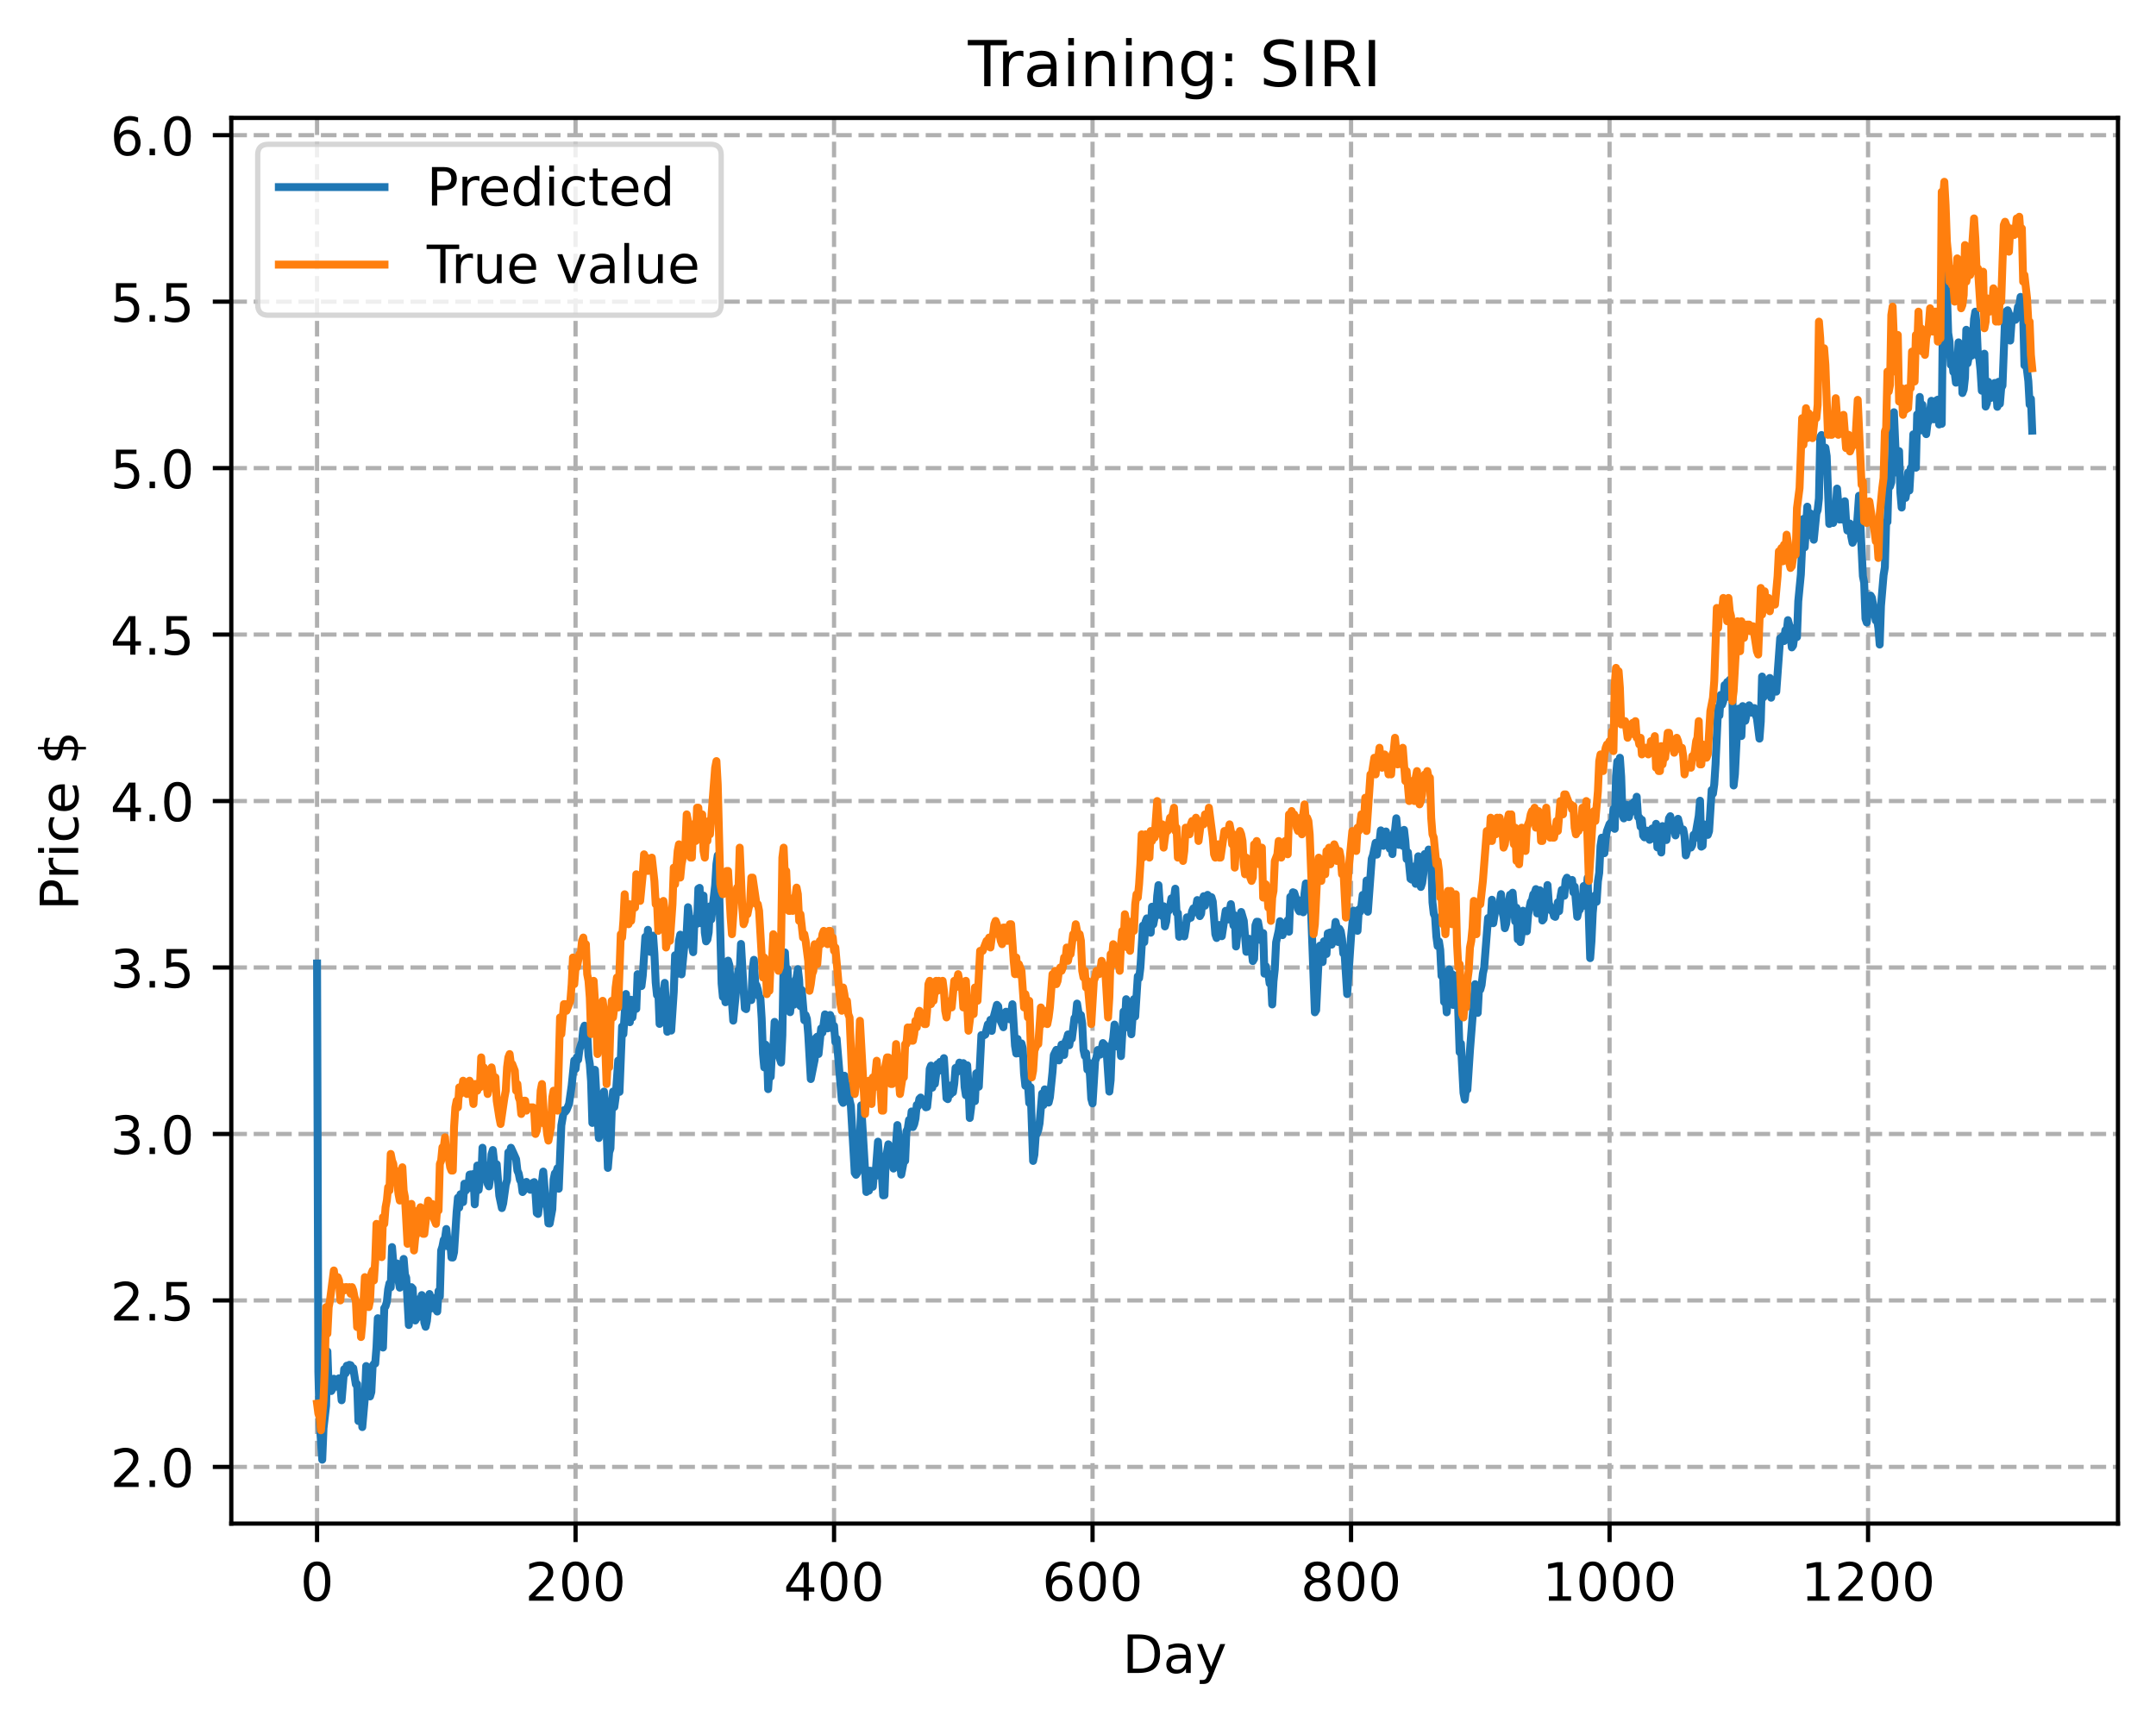 <?xml version="1.0" encoding="utf-8" standalone="no"?>
<!DOCTYPE svg PUBLIC "-//W3C//DTD SVG 1.1//EN"
  "http://www.w3.org/Graphics/SVG/1.1/DTD/svg11.dtd">
<!-- Created with matplotlib (https://matplotlib.org/) -->
<svg height="325.986pt" version="1.1" viewBox="0 0 408.101 325.986" width="408.101pt" xmlns="http://www.w3.org/2000/svg" xmlns:xlink="http://www.w3.org/1999/xlink">
 <defs>
  <style type="text/css">
*{stroke-linecap:butt;stroke-linejoin:round;}
  </style>
 </defs>
 <g id="figure_1">
  <g id="patch_1">
   <path d="M 0 325.986 
L 408.101 325.986 
L 408.101 0 
L 0 0 
z
" style="fill:#ffffff;"/>
  </g>
  <g id="axes_1">
   <g id="patch_2">
    <path d="M 43.781 288.43 
L 400.901 288.43 
L 400.901 22.318 
L 43.781 22.318 
z
" style="fill:#ffffff;"/>
   </g>
   <g id="matplotlib.axis_1">
    <g id="xtick_1">
     <g id="line2d_1">
      <path clip-path="url(#p7503f82388)" d="M 60.014 288.43 
L 60.014 22.318 
" style="fill:none;stroke:#b0b0b0;stroke-dasharray:2.96,1.28;stroke-dashoffset:0;stroke-width:0.8;"/>
     </g>
     <g id="line2d_2">
      <defs>
       <path d="M 0 0 
L 0 3.5 
" id="m1221fc4cbd" style="stroke:#000000;stroke-width:0.8;"/>
      </defs>
      <g>
       <use style="stroke:#000000;stroke-width:0.8;" x="60.014" xlink:href="#m1221fc4cbd" y="288.43"/>
      </g>
     </g>
     <g id="text_1">
      <!-- 0 -->
      <defs>
       <path d="M 31.781 66.406 
Q 24.172 66.406 20.328 58.906 
Q 16.5 51.422 16.5 36.375 
Q 16.5 21.391 20.328 13.891 
Q 24.172 6.391 31.781 6.391 
Q 39.453 6.391 43.281 13.891 
Q 47.125 21.391 47.125 36.375 
Q 47.125 51.422 43.281 58.906 
Q 39.453 66.406 31.781 66.406 
z
M 31.781 74.219 
Q 44.047 74.219 50.516 64.516 
Q 56.984 54.828 56.984 36.375 
Q 56.984 17.969 50.516 8.266 
Q 44.047 -1.422 31.781 -1.422 
Q 19.531 -1.422 13.062 8.266 
Q 6.594 17.969 6.594 36.375 
Q 6.594 54.828 13.062 64.516 
Q 19.531 74.219 31.781 74.219 
z
" id="DejaVuSans-48"/>
      </defs>
      <g transform="translate(56.833 303.029)scale(0.1 -0.1)">
       <use xlink:href="#DejaVuSans-48"/>
      </g>
     </g>
    </g>
    <g id="xtick_2">
     <g id="line2d_3">
      <path clip-path="url(#p7503f82388)" d="M 108.945 288.43 
L 108.945 22.318 
" style="fill:none;stroke:#b0b0b0;stroke-dasharray:2.96,1.28;stroke-dashoffset:0;stroke-width:0.8;"/>
     </g>
     <g id="line2d_4">
      <g>
       <use style="stroke:#000000;stroke-width:0.8;" x="108.945" xlink:href="#m1221fc4cbd" y="288.43"/>
      </g>
     </g>
     <g id="text_2">
      <!-- 200 -->
      <defs>
       <path d="M 19.188 8.297 
L 53.609 8.297 
L 53.609 0 
L 7.328 0 
L 7.328 8.297 
Q 12.938 14.109 22.625 23.891 
Q 32.328 33.688 34.812 36.531 
Q 39.547 41.844 41.422 45.531 
Q 43.312 49.219 43.312 52.781 
Q 43.312 58.594 39.234 62.25 
Q 35.156 65.922 28.609 65.922 
Q 23.969 65.922 18.812 64.312 
Q 13.672 62.703 7.812 59.422 
L 7.812 69.391 
Q 13.766 71.781 18.938 73 
Q 24.125 74.219 28.422 74.219 
Q 39.75 74.219 46.484 68.547 
Q 53.219 62.891 53.219 53.422 
Q 53.219 48.922 51.531 44.891 
Q 49.859 40.875 45.406 35.406 
Q 44.188 33.984 37.641 27.219 
Q 31.109 20.453 19.188 8.297 
z
" id="DejaVuSans-50"/>
      </defs>
      <g transform="translate(99.401 303.029)scale(0.1 -0.1)">
       <use xlink:href="#DejaVuSans-50"/>
       <use x="63.623" xlink:href="#DejaVuSans-48"/>
       <use x="127.246" xlink:href="#DejaVuSans-48"/>
      </g>
     </g>
    </g>
    <g id="xtick_3">
     <g id="line2d_5">
      <path clip-path="url(#p7503f82388)" d="M 157.875 288.43 
L 157.875 22.318 
" style="fill:none;stroke:#b0b0b0;stroke-dasharray:2.96,1.28;stroke-dashoffset:0;stroke-width:0.8;"/>
     </g>
     <g id="line2d_6">
      <g>
       <use style="stroke:#000000;stroke-width:0.8;" x="157.875" xlink:href="#m1221fc4cbd" y="288.43"/>
      </g>
     </g>
     <g id="text_3">
      <!-- 400 -->
      <defs>
       <path d="M 37.797 64.312 
L 12.891 25.391 
L 37.797 25.391 
z
M 35.203 72.906 
L 47.609 72.906 
L 47.609 25.391 
L 58.016 25.391 
L 58.016 17.188 
L 47.609 17.188 
L 47.609 0 
L 37.797 0 
L 37.797 17.188 
L 4.891 17.188 
L 4.891 26.703 
z
" id="DejaVuSans-52"/>
      </defs>
      <g transform="translate(148.331 303.029)scale(0.1 -0.1)">
       <use xlink:href="#DejaVuSans-52"/>
       <use x="63.623" xlink:href="#DejaVuSans-48"/>
       <use x="127.246" xlink:href="#DejaVuSans-48"/>
      </g>
     </g>
    </g>
    <g id="xtick_4">
     <g id="line2d_7">
      <path clip-path="url(#p7503f82388)" d="M 206.806 288.43 
L 206.806 22.318 
" style="fill:none;stroke:#b0b0b0;stroke-dasharray:2.96,1.28;stroke-dashoffset:0;stroke-width:0.8;"/>
     </g>
     <g id="line2d_8">
      <g>
       <use style="stroke:#000000;stroke-width:0.8;" x="206.806" xlink:href="#m1221fc4cbd" y="288.43"/>
      </g>
     </g>
     <g id="text_4">
      <!-- 600 -->
      <defs>
       <path d="M 33.016 40.375 
Q 26.375 40.375 22.484 35.828 
Q 18.609 31.297 18.609 23.391 
Q 18.609 15.531 22.484 10.953 
Q 26.375 6.391 33.016 6.391 
Q 39.656 6.391 43.531 10.953 
Q 47.406 15.531 47.406 23.391 
Q 47.406 31.297 43.531 35.828 
Q 39.656 40.375 33.016 40.375 
z
M 52.594 71.297 
L 52.594 62.312 
Q 48.875 64.062 45.094 64.984 
Q 41.312 65.922 37.594 65.922 
Q 27.828 65.922 22.672 59.328 
Q 17.531 52.734 16.797 39.406 
Q 19.672 43.656 24.016 45.922 
Q 28.375 48.188 33.594 48.188 
Q 44.578 48.188 50.953 41.516 
Q 57.328 34.859 57.328 23.391 
Q 57.328 12.156 50.688 5.359 
Q 44.047 -1.422 33.016 -1.422 
Q 20.359 -1.422 13.672 8.266 
Q 6.984 17.969 6.984 36.375 
Q 6.984 53.656 15.188 63.938 
Q 23.391 74.219 37.203 74.219 
Q 40.922 74.219 44.703 73.484 
Q 48.484 72.75 52.594 71.297 
z
" id="DejaVuSans-54"/>
      </defs>
      <g transform="translate(197.262 303.029)scale(0.1 -0.1)">
       <use xlink:href="#DejaVuSans-54"/>
       <use x="63.623" xlink:href="#DejaVuSans-48"/>
       <use x="127.246" xlink:href="#DejaVuSans-48"/>
      </g>
     </g>
    </g>
    <g id="xtick_5">
     <g id="line2d_9">
      <path clip-path="url(#p7503f82388)" d="M 255.736 288.43 
L 255.736 22.318 
" style="fill:none;stroke:#b0b0b0;stroke-dasharray:2.96,1.28;stroke-dashoffset:0;stroke-width:0.8;"/>
     </g>
     <g id="line2d_10">
      <g>
       <use style="stroke:#000000;stroke-width:0.8;" x="255.736" xlink:href="#m1221fc4cbd" y="288.43"/>
      </g>
     </g>
     <g id="text_5">
      <!-- 800 -->
      <defs>
       <path d="M 31.781 34.625 
Q 24.75 34.625 20.719 30.859 
Q 16.703 27.094 16.703 20.516 
Q 16.703 13.922 20.719 10.156 
Q 24.75 6.391 31.781 6.391 
Q 38.812 6.391 42.859 10.172 
Q 46.922 13.969 46.922 20.516 
Q 46.922 27.094 42.891 30.859 
Q 38.875 34.625 31.781 34.625 
z
M 21.922 38.812 
Q 15.578 40.375 12.031 44.719 
Q 8.5 49.078 8.5 55.328 
Q 8.5 64.062 14.719 69.141 
Q 20.953 74.219 31.781 74.219 
Q 42.672 74.219 48.875 69.141 
Q 55.078 64.062 55.078 55.328 
Q 55.078 49.078 51.531 44.719 
Q 48 40.375 41.703 38.812 
Q 48.828 37.156 52.797 32.312 
Q 56.781 27.484 56.781 20.516 
Q 56.781 9.906 50.312 4.234 
Q 43.844 -1.422 31.781 -1.422 
Q 19.734 -1.422 13.25 4.234 
Q 6.781 9.906 6.781 20.516 
Q 6.781 27.484 10.781 32.312 
Q 14.797 37.156 21.922 38.812 
z
M 18.312 54.391 
Q 18.312 48.734 21.844 45.562 
Q 25.391 42.391 31.781 42.391 
Q 38.141 42.391 41.719 45.562 
Q 45.312 48.734 45.312 54.391 
Q 45.312 60.062 41.719 63.234 
Q 38.141 66.406 31.781 66.406 
Q 25.391 66.406 21.844 63.234 
Q 18.312 60.062 18.312 54.391 
z
" id="DejaVuSans-56"/>
      </defs>
      <g transform="translate(246.193 303.029)scale(0.1 -0.1)">
       <use xlink:href="#DejaVuSans-56"/>
       <use x="63.623" xlink:href="#DejaVuSans-48"/>
       <use x="127.246" xlink:href="#DejaVuSans-48"/>
      </g>
     </g>
    </g>
    <g id="xtick_6">
     <g id="line2d_11">
      <path clip-path="url(#p7503f82388)" d="M 304.667 288.43 
L 304.667 22.318 
" style="fill:none;stroke:#b0b0b0;stroke-dasharray:2.96,1.28;stroke-dashoffset:0;stroke-width:0.8;"/>
     </g>
     <g id="line2d_12">
      <g>
       <use style="stroke:#000000;stroke-width:0.8;" x="304.667" xlink:href="#m1221fc4cbd" y="288.43"/>
      </g>
     </g>
     <g id="text_6">
      <!-- 1000 -->
      <defs>
       <path d="M 12.406 8.297 
L 28.516 8.297 
L 28.516 63.922 
L 10.984 60.406 
L 10.984 69.391 
L 28.422 72.906 
L 38.281 72.906 
L 38.281 8.297 
L 54.391 8.297 
L 54.391 0 
L 12.406 0 
z
" id="DejaVuSans-49"/>
      </defs>
      <g transform="translate(291.942 303.029)scale(0.1 -0.1)">
       <use xlink:href="#DejaVuSans-49"/>
       <use x="63.623" xlink:href="#DejaVuSans-48"/>
       <use x="127.246" xlink:href="#DejaVuSans-48"/>
       <use x="190.869" xlink:href="#DejaVuSans-48"/>
      </g>
     </g>
    </g>
    <g id="xtick_7">
     <g id="line2d_13">
      <path clip-path="url(#p7503f82388)" d="M 353.598 288.43 
L 353.598 22.318 
" style="fill:none;stroke:#b0b0b0;stroke-dasharray:2.96,1.28;stroke-dashoffset:0;stroke-width:0.8;"/>
     </g>
     <g id="line2d_14">
      <g>
       <use style="stroke:#000000;stroke-width:0.8;" x="353.598" xlink:href="#m1221fc4cbd" y="288.43"/>
      </g>
     </g>
     <g id="text_7">
      <!-- 1200 -->
      <g transform="translate(340.873 303.029)scale(0.1 -0.1)">
       <use xlink:href="#DejaVuSans-49"/>
       <use x="63.623" xlink:href="#DejaVuSans-50"/>
       <use x="127.246" xlink:href="#DejaVuSans-48"/>
       <use x="190.869" xlink:href="#DejaVuSans-48"/>
      </g>
     </g>
    </g>
    <g id="text_8">
     <!-- Day -->
     <defs>
      <path d="M 19.672 64.797 
L 19.672 8.109 
L 31.594 8.109 
Q 46.688 8.109 53.688 14.938 
Q 60.688 21.781 60.688 36.531 
Q 60.688 51.172 53.688 57.984 
Q 46.688 64.797 31.594 64.797 
z
M 9.812 72.906 
L 30.078 72.906 
Q 51.266 72.906 61.172 64.094 
Q 71.094 55.281 71.094 36.531 
Q 71.094 17.672 61.125 8.828 
Q 51.172 0 30.078 0 
L 9.812 0 
z
" id="DejaVuSans-68"/>
      <path d="M 34.281 27.484 
Q 23.391 27.484 19.188 25 
Q 14.984 22.516 14.984 16.5 
Q 14.984 11.719 18.141 8.906 
Q 21.297 6.109 26.703 6.109 
Q 34.188 6.109 38.703 11.406 
Q 43.219 16.703 43.219 25.484 
L 43.219 27.484 
z
M 52.203 31.203 
L 52.203 0 
L 43.219 0 
L 43.219 8.297 
Q 40.141 3.328 35.547 0.953 
Q 30.953 -1.422 24.312 -1.422 
Q 15.922 -1.422 10.953 3.297 
Q 6 8.016 6 15.922 
Q 6 25.141 12.172 29.828 
Q 18.359 34.516 30.609 34.516 
L 43.219 34.516 
L 43.219 35.406 
Q 43.219 41.609 39.141 45 
Q 35.062 48.391 27.688 48.391 
Q 23 48.391 18.547 47.266 
Q 14.109 46.141 10.016 43.891 
L 10.016 52.203 
Q 14.938 54.109 19.578 55.047 
Q 24.219 56 28.609 56 
Q 40.484 56 46.344 49.844 
Q 52.203 43.703 52.203 31.203 
z
" id="DejaVuSans-97"/>
      <path d="M 32.172 -5.078 
Q 28.375 -14.844 24.75 -17.812 
Q 21.141 -20.797 15.094 -20.797 
L 7.906 -20.797 
L 7.906 -13.281 
L 13.188 -13.281 
Q 16.891 -13.281 18.938 -11.516 
Q 21 -9.766 23.484 -3.219 
L 25.094 0.875 
L 2.984 54.688 
L 12.5 54.688 
L 29.594 11.922 
L 46.688 54.688 
L 56.203 54.688 
z
" id="DejaVuSans-121"/>
     </defs>
     <g transform="translate(212.468 316.707)scale(0.1 -0.1)">
      <use xlink:href="#DejaVuSans-68"/>
      <use x="77.002" xlink:href="#DejaVuSans-97"/>
      <use x="138.281" xlink:href="#DejaVuSans-121"/>
     </g>
    </g>
   </g>
   <g id="matplotlib.axis_2">
    <g id="ytick_1">
     <g id="line2d_15">
      <path clip-path="url(#p7503f82388)" d="M 43.781 277.697 
L 400.901 277.697 
" style="fill:none;stroke:#b0b0b0;stroke-dasharray:2.96,1.28;stroke-dashoffset:0;stroke-width:0.8;"/>
     </g>
     <g id="line2d_16">
      <defs>
       <path d="M 0 0 
L -3.5 0 
" id="m2c04a5e1f1" style="stroke:#000000;stroke-width:0.8;"/>
      </defs>
      <g>
       <use style="stroke:#000000;stroke-width:0.8;" x="43.781" xlink:href="#m2c04a5e1f1" y="277.697"/>
      </g>
     </g>
     <g id="text_9">
      <!-- 2.0 -->
      <defs>
       <path d="M 10.688 12.406 
L 21 12.406 
L 21 0 
L 10.688 0 
z
" id="DejaVuSans-46"/>
      </defs>
      <g transform="translate(20.878 281.496)scale(0.1 -0.1)">
       <use xlink:href="#DejaVuSans-50"/>
       <use x="63.623" xlink:href="#DejaVuSans-46"/>
       <use x="95.41" xlink:href="#DejaVuSans-48"/>
      </g>
     </g>
    </g>
    <g id="ytick_2">
     <g id="line2d_17">
      <path clip-path="url(#p7503f82388)" d="M 43.781 246.184 
L 400.901 246.184 
" style="fill:none;stroke:#b0b0b0;stroke-dasharray:2.96,1.28;stroke-dashoffset:0;stroke-width:0.8;"/>
     </g>
     <g id="line2d_18">
      <g>
       <use style="stroke:#000000;stroke-width:0.8;" x="43.781" xlink:href="#m2c04a5e1f1" y="246.184"/>
      </g>
     </g>
     <g id="text_10">
      <!-- 2.5 -->
      <defs>
       <path d="M 10.797 72.906 
L 49.516 72.906 
L 49.516 64.594 
L 19.828 64.594 
L 19.828 46.734 
Q 21.969 47.469 24.109 47.828 
Q 26.266 48.188 28.422 48.188 
Q 40.625 48.188 47.75 41.5 
Q 54.891 34.812 54.891 23.391 
Q 54.891 11.625 47.562 5.094 
Q 40.234 -1.422 26.906 -1.422 
Q 22.312 -1.422 17.547 -0.641 
Q 12.797 0.141 7.719 1.703 
L 7.719 11.625 
Q 12.109 9.234 16.797 8.062 
Q 21.484 6.891 26.703 6.891 
Q 35.156 6.891 40.078 11.328 
Q 45.016 15.766 45.016 23.391 
Q 45.016 31 40.078 35.438 
Q 35.156 39.891 26.703 39.891 
Q 22.75 39.891 18.812 39.016 
Q 14.891 38.141 10.797 36.281 
z
" id="DejaVuSans-53"/>
      </defs>
      <g transform="translate(20.878 249.983)scale(0.1 -0.1)">
       <use xlink:href="#DejaVuSans-50"/>
       <use x="63.623" xlink:href="#DejaVuSans-46"/>
       <use x="95.41" xlink:href="#DejaVuSans-53"/>
      </g>
     </g>
    </g>
    <g id="ytick_3">
     <g id="line2d_19">
      <path clip-path="url(#p7503f82388)" d="M 43.781 214.67 
L 400.901 214.67 
" style="fill:none;stroke:#b0b0b0;stroke-dasharray:2.96,1.28;stroke-dashoffset:0;stroke-width:0.8;"/>
     </g>
     <g id="line2d_20">
      <g>
       <use style="stroke:#000000;stroke-width:0.8;" x="43.781" xlink:href="#m2c04a5e1f1" y="214.67"/>
      </g>
     </g>
     <g id="text_11">
      <!-- 3.0 -->
      <defs>
       <path d="M 40.578 39.312 
Q 47.656 37.797 51.625 33 
Q 55.609 28.219 55.609 21.188 
Q 55.609 10.406 48.188 4.484 
Q 40.766 -1.422 27.094 -1.422 
Q 22.516 -1.422 17.656 -0.516 
Q 12.797 0.391 7.625 2.203 
L 7.625 11.719 
Q 11.719 9.328 16.594 8.109 
Q 21.484 6.891 26.812 6.891 
Q 36.078 6.891 40.938 10.547 
Q 45.797 14.203 45.797 21.188 
Q 45.797 27.641 41.281 31.266 
Q 36.766 34.906 28.719 34.906 
L 20.219 34.906 
L 20.219 43.016 
L 29.109 43.016 
Q 36.375 43.016 40.234 45.922 
Q 44.094 48.828 44.094 54.297 
Q 44.094 59.906 40.109 62.906 
Q 36.141 65.922 28.719 65.922 
Q 24.656 65.922 20.016 65.031 
Q 15.375 64.156 9.812 62.312 
L 9.812 71.094 
Q 15.438 72.656 20.344 73.438 
Q 25.25 74.219 29.594 74.219 
Q 40.828 74.219 47.359 69.109 
Q 53.906 64.016 53.906 55.328 
Q 53.906 49.266 50.438 45.094 
Q 46.969 40.922 40.578 39.312 
z
" id="DejaVuSans-51"/>
      </defs>
      <g transform="translate(20.878 218.47)scale(0.1 -0.1)">
       <use xlink:href="#DejaVuSans-51"/>
       <use x="63.623" xlink:href="#DejaVuSans-46"/>
       <use x="95.41" xlink:href="#DejaVuSans-48"/>
      </g>
     </g>
    </g>
    <g id="ytick_4">
     <g id="line2d_21">
      <path clip-path="url(#p7503f82388)" d="M 43.781 183.157 
L 400.901 183.157 
" style="fill:none;stroke:#b0b0b0;stroke-dasharray:2.96,1.28;stroke-dashoffset:0;stroke-width:0.8;"/>
     </g>
     <g id="line2d_22">
      <g>
       <use style="stroke:#000000;stroke-width:0.8;" x="43.781" xlink:href="#m2c04a5e1f1" y="183.157"/>
      </g>
     </g>
     <g id="text_12">
      <!-- 3.5 -->
      <g transform="translate(20.878 186.956)scale(0.1 -0.1)">
       <use xlink:href="#DejaVuSans-51"/>
       <use x="63.623" xlink:href="#DejaVuSans-46"/>
       <use x="95.41" xlink:href="#DejaVuSans-53"/>
      </g>
     </g>
    </g>
    <g id="ytick_5">
     <g id="line2d_23">
      <path clip-path="url(#p7503f82388)" d="M 43.781 151.644 
L 400.901 151.644 
" style="fill:none;stroke:#b0b0b0;stroke-dasharray:2.96,1.28;stroke-dashoffset:0;stroke-width:0.8;"/>
     </g>
     <g id="line2d_24">
      <g>
       <use style="stroke:#000000;stroke-width:0.8;" x="43.781" xlink:href="#m2c04a5e1f1" y="151.644"/>
      </g>
     </g>
     <g id="text_13">
      <!-- 4.0 -->
      <g transform="translate(20.878 155.443)scale(0.1 -0.1)">
       <use xlink:href="#DejaVuSans-52"/>
       <use x="63.623" xlink:href="#DejaVuSans-46"/>
       <use x="95.41" xlink:href="#DejaVuSans-48"/>
      </g>
     </g>
    </g>
    <g id="ytick_6">
     <g id="line2d_25">
      <path clip-path="url(#p7503f82388)" d="M 43.781 120.13 
L 400.901 120.13 
" style="fill:none;stroke:#b0b0b0;stroke-dasharray:2.96,1.28;stroke-dashoffset:0;stroke-width:0.8;"/>
     </g>
     <g id="line2d_26">
      <g>
       <use style="stroke:#000000;stroke-width:0.8;" x="43.781" xlink:href="#m2c04a5e1f1" y="120.13"/>
      </g>
     </g>
     <g id="text_14">
      <!-- 4.5 -->
      <g transform="translate(20.878 123.93)scale(0.1 -0.1)">
       <use xlink:href="#DejaVuSans-52"/>
       <use x="63.623" xlink:href="#DejaVuSans-46"/>
       <use x="95.41" xlink:href="#DejaVuSans-53"/>
      </g>
     </g>
    </g>
    <g id="ytick_7">
     <g id="line2d_27">
      <path clip-path="url(#p7503f82388)" d="M 43.781 88.617 
L 400.901 88.617 
" style="fill:none;stroke:#b0b0b0;stroke-dasharray:2.96,1.28;stroke-dashoffset:0;stroke-width:0.8;"/>
     </g>
     <g id="line2d_28">
      <g>
       <use style="stroke:#000000;stroke-width:0.8;" x="43.781" xlink:href="#m2c04a5e1f1" y="88.617"/>
      </g>
     </g>
     <g id="text_15">
      <!-- 5.0 -->
      <g transform="translate(20.878 92.416)scale(0.1 -0.1)">
       <use xlink:href="#DejaVuSans-53"/>
       <use x="63.623" xlink:href="#DejaVuSans-46"/>
       <use x="95.41" xlink:href="#DejaVuSans-48"/>
      </g>
     </g>
    </g>
    <g id="ytick_8">
     <g id="line2d_29">
      <path clip-path="url(#p7503f82388)" d="M 43.781 57.104 
L 400.901 57.104 
" style="fill:none;stroke:#b0b0b0;stroke-dasharray:2.96,1.28;stroke-dashoffset:0;stroke-width:0.8;"/>
     </g>
     <g id="line2d_30">
      <g>
       <use style="stroke:#000000;stroke-width:0.8;" x="43.781" xlink:href="#m2c04a5e1f1" y="57.104"/>
      </g>
     </g>
     <g id="text_16">
      <!-- 5.5 -->
      <g transform="translate(20.878 60.903)scale(0.1 -0.1)">
       <use xlink:href="#DejaVuSans-53"/>
       <use x="63.623" xlink:href="#DejaVuSans-46"/>
       <use x="95.41" xlink:href="#DejaVuSans-53"/>
      </g>
     </g>
    </g>
    <g id="ytick_9">
     <g id="line2d_31">
      <path clip-path="url(#p7503f82388)" d="M 43.781 25.59 
L 400.901 25.59 
" style="fill:none;stroke:#b0b0b0;stroke-dasharray:2.96,1.28;stroke-dashoffset:0;stroke-width:0.8;"/>
     </g>
     <g id="line2d_32">
      <g>
       <use style="stroke:#000000;stroke-width:0.8;" x="43.781" xlink:href="#m2c04a5e1f1" y="25.59"/>
      </g>
     </g>
     <g id="text_17">
      <!-- 6.0 -->
      <g transform="translate(20.878 29.39)scale(0.1 -0.1)">
       <use xlink:href="#DejaVuSans-54"/>
       <use x="63.623" xlink:href="#DejaVuSans-46"/>
       <use x="95.41" xlink:href="#DejaVuSans-48"/>
      </g>
     </g>
    </g>
    <g id="text_18">
     <!-- Price $ -->
     <defs>
      <path d="M 19.672 64.797 
L 19.672 37.406 
L 32.078 37.406 
Q 38.969 37.406 42.719 40.969 
Q 46.484 44.531 46.484 51.125 
Q 46.484 57.672 42.719 61.234 
Q 38.969 64.797 32.078 64.797 
z
M 9.812 72.906 
L 32.078 72.906 
Q 44.344 72.906 50.609 67.359 
Q 56.891 61.812 56.891 51.125 
Q 56.891 40.328 50.609 34.812 
Q 44.344 29.297 32.078 29.297 
L 19.672 29.297 
L 19.672 0 
L 9.812 0 
z
" id="DejaVuSans-80"/>
      <path d="M 41.109 46.297 
Q 39.594 47.172 37.812 47.578 
Q 36.031 48 33.891 48 
Q 26.266 48 22.188 43.047 
Q 18.109 38.094 18.109 28.812 
L 18.109 0 
L 9.078 0 
L 9.078 54.688 
L 18.109 54.688 
L 18.109 46.188 
Q 20.953 51.172 25.484 53.578 
Q 30.031 56 36.531 56 
Q 37.453 56 38.578 55.875 
Q 39.703 55.766 41.062 55.516 
z
" id="DejaVuSans-114"/>
      <path d="M 9.422 54.688 
L 18.406 54.688 
L 18.406 0 
L 9.422 0 
z
M 9.422 75.984 
L 18.406 75.984 
L 18.406 64.594 
L 9.422 64.594 
z
" id="DejaVuSans-105"/>
      <path d="M 48.781 52.594 
L 48.781 44.188 
Q 44.969 46.297 41.141 47.344 
Q 37.312 48.391 33.406 48.391 
Q 24.656 48.391 19.812 42.844 
Q 14.984 37.312 14.984 27.297 
Q 14.984 17.281 19.812 11.734 
Q 24.656 6.203 33.406 6.203 
Q 37.312 6.203 41.141 7.25 
Q 44.969 8.297 48.781 10.406 
L 48.781 2.094 
Q 45.016 0.344 40.984 -0.531 
Q 36.969 -1.422 32.422 -1.422 
Q 20.062 -1.422 12.781 6.344 
Q 5.516 14.109 5.516 27.297 
Q 5.516 40.672 12.859 48.328 
Q 20.219 56 33.016 56 
Q 37.156 56 41.109 55.141 
Q 45.062 54.297 48.781 52.594 
z
" id="DejaVuSans-99"/>
      <path d="M 56.203 29.594 
L 56.203 25.203 
L 14.891 25.203 
Q 15.484 15.922 20.484 11.062 
Q 25.484 6.203 34.422 6.203 
Q 39.594 6.203 44.453 7.469 
Q 49.312 8.734 54.109 11.281 
L 54.109 2.781 
Q 49.266 0.734 44.188 -0.344 
Q 39.109 -1.422 33.891 -1.422 
Q 20.797 -1.422 13.156 6.188 
Q 5.516 13.812 5.516 26.812 
Q 5.516 40.234 12.766 48.109 
Q 20.016 56 32.328 56 
Q 43.359 56 49.781 48.891 
Q 56.203 41.797 56.203 29.594 
z
M 47.219 32.234 
Q 47.125 39.594 43.094 43.984 
Q 39.062 48.391 32.422 48.391 
Q 24.906 48.391 20.391 44.141 
Q 15.875 39.891 15.188 32.172 
z
" id="DejaVuSans-101"/>
      <path id="DejaVuSans-32"/>
      <path d="M 33.797 -14.703 
L 28.906 -14.703 
L 28.859 0 
Q 23.734 0.094 18.609 1.188 
Q 13.484 2.297 8.297 4.5 
L 8.297 13.281 
Q 13.281 10.156 18.375 8.562 
Q 23.484 6.984 28.906 6.938 
L 28.906 29.203 
Q 18.109 30.953 13.203 35.156 
Q 8.297 39.359 8.297 46.688 
Q 8.297 54.641 13.625 59.219 
Q 18.953 63.812 28.906 64.5 
L 28.906 75.984 
L 33.797 75.984 
L 33.797 64.656 
Q 38.328 64.453 42.578 63.688 
Q 46.828 62.938 50.875 61.625 
L 50.875 53.078 
Q 46.828 55.125 42.547 56.25 
Q 38.281 57.375 33.797 57.562 
L 33.797 36.719 
Q 44.875 35.016 50.094 30.609 
Q 55.328 26.219 55.328 18.609 
Q 55.328 10.359 49.781 5.594 
Q 44.234 0.828 33.797 0.094 
z
M 28.906 37.594 
L 28.906 57.625 
Q 23.25 56.984 20.266 54.391 
Q 17.281 51.812 17.281 47.516 
Q 17.281 43.312 20.031 40.969 
Q 22.797 38.625 28.906 37.594 
z
M 33.797 28.219 
L 33.797 7.078 
Q 39.984 7.906 43.141 10.594 
Q 46.297 13.281 46.297 17.672 
Q 46.297 21.969 43.281 24.5 
Q 40.281 27.047 33.797 28.219 
z
" id="DejaVuSans-36"/>
     </defs>
     <g transform="translate(14.798 172.342)rotate(-90)scale(0.1 -0.1)">
      <use xlink:href="#DejaVuSans-80"/>
      <use x="58.553" xlink:href="#DejaVuSans-114"/>
      <use x="99.666" xlink:href="#DejaVuSans-105"/>
      <use x="127.449" xlink:href="#DejaVuSans-99"/>
      <use x="182.43" xlink:href="#DejaVuSans-101"/>
      <use x="243.953" xlink:href="#DejaVuSans-32"/>
      <use x="275.74" xlink:href="#DejaVuSans-36"/>
     </g>
    </g>
   </g>
   <g id="line2d_33">
    <path clip-path="url(#p7503f82388)" d="M 60.014 182.4 
L 60.259 259.66 
L 60.503 269.219 
L 60.993 276.334 
L 61.237 270.374 
L 61.727 266.102 
L 61.971 255.835 
L 62.216 262.862 
L 62.461 262.34 
L 62.705 263.336 
L 62.95 262.907 
L 63.194 261.006 
L 63.928 262.54 
L 64.173 260.922 
L 64.418 262.291 
L 64.662 265.088 
L 65.152 259.198 
L 65.396 260.017 
L 65.641 258.542 
L 65.886 258.77 
L 66.13 258.377 
L 66.375 258.45 
L 66.62 259.506 
L 66.864 258.995 
L 67.354 262.075 
L 67.598 262.012 
L 67.843 269.011 
L 68.088 265.905 
L 68.332 264.971 
L 68.577 270.16 
L 69.066 264.581 
L 69.311 258.603 
L 69.8 263.928 
L 70.045 264.36 
L 70.289 263.514 
L 70.534 258.554 
L 70.779 258.194 
L 71.023 258.136 
L 71.268 255.002 
L 71.513 249.549 
L 72.002 250.867 
L 72.247 250.794 
L 72.491 255.105 
L 72.736 247.646 
L 72.981 247.295 
L 73.225 246.45 
L 73.47 244.09 
L 73.715 242.948 
L 73.959 243.709 
L 74.204 236.083 
L 74.449 239.081 
L 74.938 239.788 
L 75.182 239.191 
L 75.427 242.381 
L 75.672 243.77 
L 76.161 242.485 
L 76.406 238.329 
L 76.65 241.267 
L 76.895 241.887 
L 77.384 250.84 
L 77.874 243.668 
L 78.118 243.942 
L 78.363 248.949 
L 78.608 249.984 
L 78.852 249.551 
L 79.097 249.361 
L 79.342 245.921 
L 79.586 247.625 
L 79.831 245.167 
L 80.076 246.219 
L 80.32 250.381 
L 80.565 251.168 
L 80.809 250.073 
L 81.299 244.962 
L 81.543 247.727 
L 81.788 246.303 
L 82.033 245.706 
L 82.277 247.56 
L 82.767 248.284 
L 83.011 244.401 
L 83.256 245.446 
L 83.501 236.737 
L 83.745 235.982 
L 83.99 234.736 
L 84.235 234.437 
L 84.479 232.664 
L 84.724 235.034 
L 84.969 236.067 
L 85.213 234.959 
L 85.458 238.05 
L 85.703 238.067 
L 85.947 237.041 
L 86.437 229.408 
L 86.681 226.742 
L 86.926 228.608 
L 87.17 226.076 
L 87.415 227.474 
L 87.66 227.572 
L 87.904 224.087 
L 88.149 225.404 
L 88.394 224.557 
L 88.638 224.958 
L 88.883 222.375 
L 89.128 222.318 
L 89.372 223.08 
L 89.617 222.252 
L 89.862 227.991 
L 90.351 220.645 
L 90.596 225.275 
L 90.84 223.218 
L 91.085 223.197 
L 91.33 217.276 
L 91.574 223.174 
L 91.819 220.557 
L 92.308 224.112 
L 92.553 224.591 
L 92.797 223.039 
L 93.042 218.513 
L 93.287 217.71 
L 93.776 222.133 
L 94.021 220.406 
L 94.51 226.359 
L 94.999 228.703 
L 95.244 227.803 
L 95.733 224.287 
L 95.978 223.424 
L 96.223 218.145 
L 96.467 218.632 
L 96.712 217.281 
L 97.201 218.337 
L 97.691 219.45 
L 97.935 221.596 
L 98.18 222.166 
L 98.424 223.369 
L 98.669 223.796 
L 98.914 225.666 
L 99.403 225.044 
L 99.648 223.746 
L 99.892 224.835 
L 100.137 224.559 
L 100.382 225.242 
L 100.626 224.765 
L 100.871 223.912 
L 101.116 223.781 
L 101.36 225.805 
L 101.605 229.632 
L 101.85 229.815 
L 102.828 221.787 
L 103.318 227.718 
L 103.562 228.582 
L 103.807 231.597 
L 104.052 231.621 
L 104.541 228.937 
L 104.785 223.308 
L 105.03 222.131 
L 105.275 221.988 
L 105.519 221.16 
L 105.764 225.04 
L 106.253 213.057 
L 106.743 210.169 
L 106.987 210.477 
L 107.232 210.161 
L 107.721 208.955 
L 108.211 205.511 
L 108.7 200.748 
L 108.945 202.363 
L 109.189 200.13 
L 109.434 200.618 
L 109.679 198.708 
L 110.168 197.186 
L 110.412 194.832 
L 110.657 194.166 
L 110.902 196.314 
L 111.146 195.473 
L 111.391 199.88 
L 111.636 201.408 
L 111.88 204.672 
L 112.125 212.585 
L 112.614 202.523 
L 113.348 215.442 
L 113.593 213.355 
L 113.838 214.715 
L 114.327 206.638 
L 114.572 209.129 
L 114.816 213.909 
L 115.061 221.094 
L 115.306 218.157 
L 115.55 217.41 
L 115.795 210.297 
L 116.04 206.635 
L 116.284 209.568 
L 116.529 207.766 
L 117.018 200.77 
L 117.263 206.708 
L 117.752 194.332 
L 117.997 195.758 
L 118.486 188.172 
L 118.731 191.853 
L 118.975 191.18 
L 119.22 193.514 
L 119.465 189.264 
L 119.709 192.621 
L 119.954 190.608 
L 120.199 190.493 
L 120.443 190.981 
L 120.688 184.419 
L 120.933 185.958 
L 121.177 185.884 
L 121.422 186.673 
L 121.667 184.684 
L 122.156 177.353 
L 122.4 179.638 
L 122.645 176.021 
L 122.89 179.004 
L 123.134 180.21 
L 123.624 177.131 
L 123.868 180.544 
L 124.113 185.976 
L 124.358 188.382 
L 124.602 187.638 
L 124.847 193.836 
L 125.092 189.066 
L 125.336 190.789 
L 125.581 189.419 
L 125.826 186.066 
L 126.315 195.33 
L 126.56 193.871 
L 126.804 191.204 
L 127.049 195.103 
L 127.538 187.7 
L 127.783 180.833 
L 128.028 184.452 
L 128.272 182.133 
L 128.517 178.087 
L 128.761 176.941 
L 129.006 184.458 
L 129.495 179.476 
L 129.74 178.661 
L 129.985 176.385 
L 130.229 171.74 
L 130.474 173.598 
L 130.719 177.378 
L 131.208 180.258 
L 131.453 174.078 
L 131.697 173.803 
L 131.942 174.889 
L 132.187 168.228 
L 132.431 168.084 
L 132.676 174.77 
L 133.165 169.545 
L 133.41 176.555 
L 133.655 178.21 
L 133.899 177.857 
L 134.144 176.481 
L 134.388 171.58 
L 134.633 174.073 
L 135.367 167.597 
L 135.612 163.551 
L 135.856 161.928 
L 136.101 167.367 
L 136.59 186.204 
L 136.835 188.729 
L 137.08 187.832 
L 137.324 189.738 
L 137.569 183.679 
L 137.814 181.857 
L 138.058 182.709 
L 138.792 193.219 
L 139.526 185.612 
L 139.771 183.652 
L 140.016 183.897 
L 140.26 178.696 
L 140.749 187.223 
L 140.994 190.88 
L 141.239 191.035 
L 141.483 188.422 
L 141.728 188.882 
L 141.973 188.679 
L 142.217 189.325 
L 142.462 183.518 
L 142.707 181.703 
L 142.951 186.2 
L 143.196 186.515 
L 143.441 187.348 
L 143.685 188.657 
L 143.93 188.93 
L 144.175 192.8 
L 144.419 199.443 
L 144.664 202.071 
L 144.909 197.755 
L 145.153 198.281 
L 145.398 206.183 
L 145.643 202.447 
L 145.887 203.855 
L 146.132 198.767 
L 146.376 198.573 
L 146.621 193.45 
L 146.866 194.431 
L 147.11 199.72 
L 147.355 199.639 
L 147.844 201.15 
L 148.089 196.009 
L 148.334 181.591 
L 148.578 180.306 
L 148.823 184.703 
L 149.068 183.386 
L 149.312 188.996 
L 149.557 191.617 
L 149.802 189.437 
L 150.046 189.459 
L 150.291 190.197 
L 150.536 185.654 
L 150.78 185.102 
L 151.025 183.467 
L 151.27 185.509 
L 151.514 190.478 
L 151.759 187.411 
L 152.248 193.15 
L 152.493 192.17 
L 152.737 192.891 
L 152.982 195.754 
L 153.471 204.275 
L 153.961 201.81 
L 154.205 200.616 
L 154.45 196.473 
L 154.695 196.246 
L 154.939 199.538 
L 155.429 194.698 
L 155.673 195.492 
L 156.163 192.029 
L 156.407 192.184 
L 156.652 194.684 
L 156.897 194.203 
L 157.141 192.144 
L 157.386 192.89 
L 157.631 194.768 
L 157.875 194.207 
L 158.12 197.246 
L 158.364 196.635 
L 159.343 208.337 
L 159.588 208.785 
L 159.832 203.637 
L 160.322 207.016 
L 160.566 205.494 
L 160.811 208.314 
L 161.056 209.323 
L 161.79 222.033 
L 162.034 222.399 
L 162.279 222.014 
L 162.768 215.444 
L 163.013 209.248 
L 163.747 221.555 
L 163.992 225.655 
L 164.236 221.568 
L 164.481 225.405 
L 164.725 221.631 
L 164.97 222.842 
L 165.215 224.672 
L 165.459 221.559 
L 165.704 222.667 
L 166.193 216.128 
L 166.438 219.616 
L 166.683 218.882 
L 167.172 226.299 
L 167.417 226.263 
L 167.661 219.494 
L 168.151 216.623 
L 168.395 217.108 
L 168.64 219.056 
L 168.885 219.398 
L 169.129 221.221 
L 169.374 219.891 
L 169.863 212.984 
L 170.108 215.379 
L 170.352 220.052 
L 170.597 222.369 
L 171.086 219.765 
L 171.331 219.759 
L 171.576 214.159 
L 171.82 213.661 
L 172.065 212.018 
L 172.31 212.704 
L 172.554 210.412 
L 172.799 213.366 
L 173.044 212.823 
L 173.288 211.758 
L 173.533 209.173 
L 173.778 209.426 
L 174.022 208.029 
L 174.267 207.774 
L 174.512 208.656 
L 174.756 208.271 
L 175.001 208.599 
L 175.246 209.625 
L 175.49 209.56 
L 175.735 207.237 
L 175.98 202.351 
L 176.224 201.733 
L 176.469 205.916 
L 176.713 203.809 
L 176.958 205.177 
L 177.447 201.453 
L 177.692 202.727 
L 177.937 201.031 
L 178.181 202.042 
L 178.426 202.108 
L 178.671 200.317 
L 179.16 207.911 
L 179.405 208.08 
L 179.649 206.462 
L 179.894 207.197 
L 180.139 205.425 
L 180.383 206.782 
L 180.628 205.151 
L 180.873 202.166 
L 181.117 202.965 
L 181.607 201.162 
L 181.851 201.419 
L 182.096 202.08 
L 182.34 201.258 
L 182.585 205.782 
L 182.83 207.35 
L 183.074 201.66 
L 183.319 205.464 
L 183.564 211.647 
L 183.808 209.758 
L 184.053 206.877 
L 184.542 208.461 
L 184.787 203.193 
L 185.032 203.057 
L 185.276 205.726 
L 185.766 195.949 
L 186.255 195.997 
L 186.5 195.859 
L 186.989 193.913 
L 187.234 194.231 
L 187.478 193.057 
L 187.723 195.162 
L 187.968 193.013 
L 188.701 190.226 
L 188.946 190.498 
L 189.191 192.799 
L 189.925 194.466 
L 190.169 191.801 
L 190.414 191.527 
L 190.659 192.501 
L 190.903 192.329 
L 191.148 192.971 
L 191.393 191.843 
L 191.637 190.112 
L 192.127 197.965 
L 192.371 199.439 
L 192.616 196.681 
L 192.861 199.4 
L 193.105 197.762 
L 193.35 197.52 
L 193.595 198.47 
L 193.839 203.276 
L 194.084 205.553 
L 194.328 204.02 
L 194.573 205.174 
L 194.818 208.803 
L 195.062 205.799 
L 195.552 219.777 
L 195.796 218.595 
L 196.041 215.037 
L 196.286 214.596 
L 196.53 213.925 
L 196.775 212.654 
L 197.264 207.012 
L 197.509 209.207 
L 197.754 206.226 
L 197.998 207.536 
L 198.243 207.972 
L 198.488 208.731 
L 198.732 207.719 
L 199.222 202.951 
L 199.466 199.735 
L 199.956 198.742 
L 200.2 200.624 
L 200.445 200.743 
L 200.934 197.75 
L 201.179 198.399 
L 201.423 199.714 
L 201.668 197.234 
L 201.913 196.729 
L 202.157 195.825 
L 202.402 197.879 
L 202.647 196.296 
L 202.891 196.634 
L 203.381 192.735 
L 203.625 192.475 
L 203.87 189.985 
L 204.359 193.004 
L 204.604 192.155 
L 204.849 193.832 
L 205.093 198.738 
L 205.338 199.899 
L 205.583 199.366 
L 205.827 202.492 
L 206.072 201.168 
L 206.316 203.652 
L 206.561 207.985 
L 206.806 208.888 
L 207.295 200.86 
L 207.54 200.21 
L 207.784 198.772 
L 208.029 199.538 
L 208.274 199.642 
L 208.763 197.461 
L 209.252 197.99 
L 209.497 199.444 
L 209.986 206.649 
L 210.231 204.474 
L 210.476 197.804 
L 210.72 196.531 
L 210.965 193.957 
L 211.454 198.115 
L 211.699 196.752 
L 211.943 196.076 
L 212.188 199.936 
L 212.677 191.494 
L 212.922 194.072 
L 213.167 189.158 
L 213.411 190.569 
L 213.656 194.577 
L 213.901 193.349 
L 214.145 195.797 
L 214.635 189.145 
L 214.879 192.432 
L 215.369 184.821 
L 215.613 185.191 
L 215.858 183.221 
L 216.347 175.21 
L 216.592 178.36 
L 216.837 174.474 
L 217.081 173.858 
L 217.571 176.455 
L 217.815 176.576 
L 218.06 171.648 
L 218.304 174.99 
L 218.549 173.697 
L 218.794 173.423 
L 219.038 169.602 
L 219.283 167.558 
L 219.528 171.105 
L 219.772 171.673 
L 220.017 173.433 
L 220.262 171.561 
L 220.506 175.384 
L 220.751 174.445 
L 220.996 171.919 
L 221.24 172.398 
L 221.485 171.575 
L 221.73 170.068 
L 221.974 171.928 
L 222.464 168.237 
L 222.708 172.824 
L 222.953 172.852 
L 223.198 177.344 
L 223.442 175.156 
L 223.687 176.543 
L 223.931 175.289 
L 224.176 177.273 
L 224.421 175.849 
L 224.665 173.657 
L 224.91 174.006 
L 225.155 173.589 
L 225.399 173.742 
L 225.644 172.495 
L 225.889 171.964 
L 226.133 172.728 
L 226.378 171.787 
L 226.623 170.389 
L 226.867 170.471 
L 227.112 173.432 
L 227.357 172.989 
L 227.601 170.403 
L 227.846 169.656 
L 228.091 171.46 
L 228.335 169.958 
L 228.58 169.405 
L 228.825 170.55 
L 229.069 169.764 
L 229.314 169.842 
L 229.559 170.675 
L 230.048 176.869 
L 230.292 177.572 
L 230.782 175.108 
L 231.026 177.142 
L 231.271 177.235 
L 232.005 172.423 
L 232.25 172.536 
L 232.494 174.068 
L 232.984 171.162 
L 233.473 175.196 
L 233.718 173.271 
L 233.962 179.18 
L 234.452 174.574 
L 234.696 175.038 
L 234.941 172.647 
L 235.43 174.317 
L 235.919 180.192 
L 236.164 177.801 
L 236.409 177.719 
L 236.653 177.831 
L 237.143 181.939 
L 237.387 181.522 
L 237.632 175.171 
L 237.877 174.493 
L 238.121 174.5 
L 238.366 175.859 
L 238.611 177.961 
L 238.855 178.025 
L 239.1 176.641 
L 239.345 184.323 
L 239.589 182.887 
L 239.834 184.459 
L 240.079 184.314 
L 240.323 186.177 
L 240.568 185.219 
L 240.813 190.153 
L 241.057 185.749 
L 241.302 183.47 
L 241.547 178.395 
L 242.036 176.21 
L 242.28 174.393 
L 242.525 175.032 
L 242.77 177.032 
L 243.014 175.99 
L 243.259 175.793 
L 243.504 174.674 
L 243.748 174.201 
L 243.993 176.387 
L 244.238 169.779 
L 244.482 170.644 
L 244.727 168.913 
L 244.972 169.003 
L 245.461 170.541 
L 245.706 172.095 
L 245.95 172.533 
L 246.195 170.808 
L 246.44 170.374 
L 246.684 172.705 
L 246.929 169.149 
L 247.174 167.243 
L 247.418 169.863 
L 247.663 169.77 
L 247.907 169.89 
L 248.152 172.016 
L 248.886 191.641 
L 249.131 191.237 
L 249.62 181.196 
L 249.865 179.002 
L 250.109 179.813 
L 250.354 182.129 
L 250.599 178.194 
L 250.843 178.707 
L 251.088 180.598 
L 251.333 176.688 
L 251.822 176.512 
L 252.067 178.832 
L 252.311 178.071 
L 252.556 176.829 
L 252.801 174.529 
L 253.045 175.574 
L 253.29 178.326 
L 253.535 175.832 
L 253.779 176.281 
L 254.024 177.75 
L 254.268 180.498 
L 254.513 180.54 
L 255.002 188.189 
L 255.736 177.267 
L 256.226 172.389 
L 256.47 173.815 
L 256.715 174.016 
L 256.96 176.215 
L 257.204 172.176 
L 257.449 172.63 
L 257.694 171.49 
L 257.938 169.414 
L 258.183 169.919 
L 258.428 170.738 
L 258.672 166.686 
L 258.917 172.602 
L 259.651 162.581 
L 259.895 161.888 
L 260.385 159.547 
L 260.629 161.791 
L 260.874 159.756 
L 261.119 159.324 
L 261.363 157.195 
L 261.608 159.293 
L 261.853 160.129 
L 262.097 159.361 
L 262.342 157.406 
L 262.587 159.027 
L 262.831 159.258 
L 263.076 160.682 
L 263.321 160.078 
L 263.565 161.689 
L 263.81 157.847 
L 264.055 157.19 
L 264.299 154.908 
L 264.789 159.938 
L 265.278 158.087 
L 265.523 160.132 
L 265.767 157.103 
L 266.012 159.246 
L 266.256 162.637 
L 266.501 161.356 
L 266.99 166.375 
L 267.235 166.528 
L 267.48 164.057 
L 267.724 166.28 
L 267.969 167.318 
L 268.458 162.101 
L 268.948 167.914 
L 269.192 167.165 
L 269.437 165.338 
L 269.682 161.674 
L 269.926 161.782 
L 270.171 162.474 
L 270.416 160.824 
L 270.905 162.623 
L 271.15 170.824 
L 271.394 172.989 
L 271.639 173.523 
L 271.883 177.28 
L 272.128 179.107 
L 272.373 178.221 
L 272.617 179.805 
L 272.862 184.747 
L 273.107 183.869 
L 273.351 189.676 
L 273.596 188.084 
L 273.841 191.645 
L 274.085 188.475 
L 274.33 183.51 
L 274.575 188.086 
L 274.819 184.378 
L 275.064 190.244 
L 275.309 189.172 
L 275.553 185.765 
L 275.798 184.619 
L 276.287 199.186 
L 276.532 197.549 
L 277.021 206.892 
L 277.266 208.153 
L 277.511 206.018 
L 277.755 206.285 
L 278.244 198.828 
L 279.223 186.313 
L 279.468 191.314 
L 279.712 191.756 
L 279.957 187.099 
L 280.202 187.345 
L 280.446 186.463 
L 280.691 184.303 
L 280.936 183.157 
L 281.67 173.793 
L 281.914 174.02 
L 282.159 174.79 
L 282.404 170.328 
L 282.648 174.774 
L 283.138 171.735 
L 283.382 172.302 
L 283.627 171.845 
L 283.871 171.042 
L 284.116 169.261 
L 284.361 172.552 
L 284.605 173.552 
L 284.85 175.72 
L 285.095 174.898 
L 285.584 170.792 
L 285.829 169.378 
L 286.073 169.707 
L 286.318 168.994 
L 286.807 174.431 
L 287.052 171.846 
L 287.297 177.836 
L 287.541 175.996 
L 287.786 178.338 
L 288.031 176.708 
L 288.275 172.402 
L 288.52 174.272 
L 288.765 173.722 
L 289.009 176.301 
L 289.254 173.136 
L 289.743 170.751 
L 289.988 170.391 
L 290.232 169.307 
L 290.477 169.079 
L 290.722 168.314 
L 290.966 172.916 
L 291.456 168.525 
L 291.7 170.497 
L 291.945 174.257 
L 292.19 173.958 
L 292.434 171.717 
L 292.679 171.166 
L 292.924 167.544 
L 293.168 170.95 
L 293.658 172.406 
L 293.902 172.474 
L 294.147 173.441 
L 294.392 173.57 
L 294.636 172.475 
L 294.881 170.801 
L 295.126 172.487 
L 295.37 169.823 
L 295.615 168.467 
L 295.859 168.517 
L 296.104 169.576 
L 296.349 166.63 
L 296.593 166.159 
L 297.083 167.319 
L 297.327 167.534 
L 297.572 166.583 
L 297.817 168.933 
L 298.061 167.847 
L 298.551 173.554 
L 298.795 172.454 
L 299.04 172.211 
L 299.285 171.112 
L 299.529 171.547 
L 299.774 167.735 
L 300.019 168.335 
L 300.263 169.346 
L 300.508 166.203 
L 300.997 181.384 
L 301.242 178.197 
L 301.486 172.809 
L 301.731 170.118 
L 301.976 169.464 
L 302.22 170.719 
L 302.465 166.842 
L 302.71 165.229 
L 302.954 160.155 
L 303.199 158.575 
L 303.444 160.574 
L 303.688 161.519 
L 303.933 158.738 
L 304.178 157.301 
L 304.667 155.988 
L 304.912 155.754 
L 305.156 156.626 
L 305.401 153.153 
L 305.646 156.911 
L 305.89 146.913 
L 306.135 144.153 
L 306.38 145.677 
L 306.624 143.451 
L 306.869 147.015 
L 307.114 154.261 
L 307.358 154.93 
L 307.603 152.655 
L 307.847 152.343 
L 308.092 152.808 
L 308.337 154.684 
L 308.826 152.189 
L 309.071 153.078 
L 309.315 151.801 
L 309.56 153.676 
L 309.805 150.834 
L 310.049 154.658 
L 310.294 154.745 
L 310.539 156.5 
L 310.783 155.195 
L 311.028 158.189 
L 311.273 158.519 
L 311.517 157.368 
L 311.762 157.245 
L 312.007 157.359 
L 312.251 158.989 
L 312.496 158.833 
L 312.741 156.844 
L 312.985 157.556 
L 313.23 157.253 
L 313.474 155.952 
L 313.719 160.422 
L 313.964 158.651 
L 314.453 161.392 
L 314.698 156.384 
L 314.942 158.764 
L 315.187 157.103 
L 315.432 159.028 
L 315.921 154.918 
L 316.166 154.515 
L 316.41 156.431 
L 316.655 156.868 
L 316.9 156.548 
L 317.144 158.157 
L 317.634 155.007 
L 318.123 157.032 
L 318.368 157.24 
L 318.612 157.03 
L 318.857 158.279 
L 319.102 161.932 
L 319.591 160.089 
L 320.08 160.449 
L 320.325 159.988 
L 320.569 158.039 
L 320.814 158.68 
L 321.548 154.466 
L 321.793 151.582 
L 322.037 160.285 
L 322.282 160.124 
L 322.527 156.054 
L 322.771 156.574 
L 323.016 157.866 
L 323.261 158.057 
L 323.505 157.341 
L 323.995 149.56 
L 324.239 150.244 
L 324.484 148.475 
L 324.729 144.694 
L 325.218 133.869 
L 325.462 135.449 
L 325.707 131.556 
L 325.952 133.422 
L 326.196 132.73 
L 326.441 129.688 
L 326.686 130.991 
L 326.93 129.119 
L 327.175 131.936 
L 327.42 128.689 
L 327.664 130.256 
L 327.909 130.773 
L 328.154 148.701 
L 328.398 146.552 
L 328.888 136.666 
L 329.132 134.148 
L 329.377 134.457 
L 329.622 139.34 
L 329.866 133.673 
L 330.356 136.459 
L 330.845 134.055 
L 331.09 133.518 
L 331.334 133.881 
L 331.579 134.918 
L 332.068 134.042 
L 332.313 135.291 
L 332.557 135.954 
L 333.047 139.83 
L 333.291 136.558 
L 333.536 128.073 
L 333.781 132.029 
L 334.27 129.103 
L 334.515 130.886 
L 334.759 130.933 
L 335.004 128.344 
L 335.249 132.084 
L 335.493 130.253 
L 335.738 129.656 
L 335.983 129.629 
L 336.227 130.936 
L 336.961 120.841 
L 337.206 121.273 
L 337.45 120.415 
L 337.695 121.361 
L 337.94 119.306 
L 338.184 119.717 
L 338.429 117.4 
L 338.674 118.307 
L 339.163 122.561 
L 339.408 122.202 
L 339.897 118.798 
L 340.142 120.602 
L 340.386 113.828 
L 340.876 108.771 
L 341.365 98.239 
L 341.61 103.605 
L 342.099 95.916 
L 342.344 101.31 
L 342.588 97.135 
L 342.833 99.715 
L 343.078 100.583 
L 343.322 102.178 
L 343.811 97.224 
L 344.056 96.548 
L 344.301 94.35 
L 344.545 82.731 
L 344.79 82.352 
L 345.035 87.963 
L 345.279 87.862 
L 345.524 84.756 
L 345.769 86.362 
L 346.258 99.183 
L 346.503 97.119 
L 346.747 98.941 
L 346.992 98.999 
L 347.481 96.812 
L 347.726 92.491 
L 348.215 98.362 
L 348.46 96.561 
L 348.705 98.355 
L 348.949 97.091 
L 349.194 94.892 
L 349.438 98.673 
L 349.683 100.434 
L 350.172 99.119 
L 350.417 101.545 
L 350.662 102.75 
L 351.396 100.926 
L 351.885 93.851 
L 352.619 109.061 
L 352.864 110.326 
L 353.108 117.125 
L 353.353 117.851 
L 353.842 113.146 
L 354.087 112.746 
L 354.332 113.167 
L 355.066 117.487 
L 355.31 117.208 
L 355.555 118.932 
L 355.799 122.019 
L 356.044 114.686 
L 356.533 108.893 
L 356.778 107.385 
L 357.023 98.776 
L 357.267 98.811 
L 357.512 89.544 
L 357.757 92.082 
L 358.001 91.268 
L 358.246 80.034 
L 358.491 78.039 
L 358.98 89.456 
L 359.225 88.705 
L 359.469 85.398 
L 359.714 93.263 
L 359.959 96.087 
L 360.203 91.624 
L 360.448 94.254 
L 360.693 94.249 
L 360.937 92.753 
L 361.182 89.414 
L 361.426 92.853 
L 361.671 88.581 
L 361.916 88.662 
L 362.16 82.227 
L 362.405 87.29 
L 362.65 88.541 
L 362.894 78.45 
L 363.139 81.655 
L 363.384 75.148 
L 363.628 79.484 
L 363.873 76.608 
L 364.118 81.566 
L 364.362 81.266 
L 364.607 82.191 
L 364.852 80.191 
L 365.096 79.725 
L 365.586 75.874 
L 365.83 76.485 
L 366.075 79.382 
L 366.564 75.789 
L 366.809 75.654 
L 367.054 80.359 
L 367.298 79.6 
L 367.543 80.235 
L 367.787 57.403 
L 368.277 50.923 
L 368.521 55.407 
L 368.766 63.038 
L 369.011 64.594 
L 369.255 69.066 
L 369.5 68.173 
L 369.745 70.422 
L 369.989 70.462 
L 370.234 72.445 
L 370.479 69.718 
L 370.723 64.81 
L 370.968 65.46 
L 371.213 67.019 
L 371.457 74.404 
L 371.702 73.728 
L 371.947 71.499 
L 372.191 62.43 
L 372.436 68.788 
L 372.681 67.454 
L 372.925 67.174 
L 373.17 67.349 
L 373.414 64.739 
L 373.659 60.432 
L 373.904 59.005 
L 374.148 61.657 
L 374.393 67.415 
L 374.638 67.69 
L 374.882 70.121 
L 375.127 73.971 
L 375.372 71.165 
L 375.616 66.958 
L 375.861 76.966 
L 376.106 76.314 
L 376.35 72.278 
L 376.84 75.338 
L 377.084 73.005 
L 377.574 72.494 
L 377.818 73.283 
L 378.063 77.013 
L 378.308 72.279 
L 378.552 76.439 
L 378.797 73.48 
L 379.042 72.995 
L 379.531 60.349 
L 379.775 58.928 
L 380.02 58.734 
L 380.265 59.425 
L 380.509 64.473 
L 380.754 61.048 
L 380.999 59.917 
L 381.243 60.043 
L 381.488 60.551 
L 381.733 59.713 
L 381.977 58.082 
L 382.222 57.787 
L 382.467 56.205 
L 382.711 60.232 
L 382.956 59.68 
L 383.201 69.165 
L 383.445 68.152 
L 383.935 72.143 
L 384.179 76.592 
L 384.424 75.507 
L 384.669 81.524 
L 384.669 81.524 
" style="fill:none;stroke:#1f77b4;stroke-linecap:square;stroke-width:1.5;"/>
   </g>
   <g id="line2d_34">
    <path clip-path="url(#p7503f82388)" d="M 60.014 265.722 
L 60.259 267.613 
L 60.503 268.243 
L 60.748 270.764 
L 61.237 265.092 
L 61.482 258.789 
L 61.727 247.444 
L 61.971 252.486 
L 62.216 247.444 
L 62.461 246.184 
L 63.194 240.511 
L 63.439 242.402 
L 63.684 242.402 
L 63.928 241.772 
L 64.173 242.402 
L 64.418 246.184 
L 64.662 243.663 
L 64.907 243.663 
L 65.152 244.293 
L 65.396 243.663 
L 65.641 243.663 
L 65.886 244.293 
L 66.13 243.663 
L 66.375 244.923 
L 66.62 243.663 
L 66.864 244.293 
L 67.109 245.553 
L 67.354 246.184 
L 67.598 251.226 
L 67.843 247.444 
L 68.088 248.075 
L 68.332 253.117 
L 68.577 250.596 
L 69.066 241.772 
L 69.8 247.444 
L 70.045 246.184 
L 70.289 241.142 
L 70.534 240.511 
L 70.779 242.402 
L 71.023 238.621 
L 71.268 231.688 
L 71.513 233.578 
L 71.757 234.209 
L 72.002 235.469 
L 72.247 237.99 
L 72.491 230.427 
L 72.736 231.688 
L 72.981 228.536 
L 73.225 227.276 
L 73.47 224.755 
L 73.715 225.385 
L 73.959 218.452 
L 74.204 219.713 
L 74.449 220.343 
L 74.693 222.864 
L 74.938 221.603 
L 75.427 226.015 
L 75.672 227.276 
L 75.916 226.645 
L 76.161 220.973 
L 76.406 225.385 
L 76.65 226.645 
L 77.14 235.469 
L 77.384 230.427 
L 77.629 228.536 
L 77.874 227.906 
L 78.363 236.73 
L 78.608 234.209 
L 78.852 233.578 
L 79.097 229.167 
L 79.342 231.688 
L 79.586 228.536 
L 79.831 229.797 
L 80.076 233.578 
L 80.32 233.578 
L 80.809 229.167 
L 81.054 227.276 
L 81.299 229.797 
L 81.543 229.167 
L 81.788 227.906 
L 82.033 230.427 
L 82.522 231.688 
L 82.767 228.536 
L 83.011 229.167 
L 83.256 220.343 
L 83.501 219.713 
L 83.745 217.191 
L 83.99 217.191 
L 84.235 215.301 
L 84.479 218.452 
L 84.724 217.822 
L 85.213 220.973 
L 85.458 221.603 
L 85.703 221.603 
L 85.947 213.41 
L 86.192 209.628 
L 86.437 208.368 
L 86.681 209.628 
L 86.926 205.847 
L 87.17 207.107 
L 87.415 206.477 
L 87.66 204.586 
L 88.149 205.847 
L 88.394 207.107 
L 88.638 205.216 
L 88.883 204.586 
L 89.128 205.216 
L 89.617 208.998 
L 89.862 205.216 
L 90.106 205.216 
L 90.351 206.477 
L 90.596 205.216 
L 90.84 205.847 
L 91.085 200.174 
L 91.33 203.956 
L 91.574 202.065 
L 91.819 204.586 
L 92.064 205.216 
L 92.308 207.107 
L 92.553 205.847 
L 92.797 202.695 
L 93.042 202.065 
L 93.531 205.216 
L 93.776 203.956 
L 94.021 208.368 
L 94.51 211.519 
L 94.755 212.78 
L 95.489 207.737 
L 95.733 206.477 
L 95.978 202.065 
L 96.223 200.174 
L 96.467 199.544 
L 96.712 201.435 
L 96.957 201.435 
L 97.446 202.695 
L 97.691 206.477 
L 97.935 205.216 
L 98.18 207.737 
L 98.424 208.368 
L 98.669 210.889 
L 99.158 208.368 
L 99.403 208.368 
L 99.648 210.259 
L 99.892 209.628 
L 100.871 209.628 
L 101.116 210.259 
L 101.36 214.67 
L 101.605 214.04 
L 102.094 210.889 
L 102.339 206.477 
L 102.584 205.216 
L 103.073 212.78 
L 103.318 212.149 
L 103.562 214.67 
L 103.807 215.931 
L 104.296 213.41 
L 104.541 207.737 
L 104.785 206.477 
L 105.03 207.107 
L 105.275 207.107 
L 105.519 210.259 
L 106.009 192.611 
L 106.253 195.762 
L 106.743 190.09 
L 106.987 190.09 
L 107.232 191.351 
L 107.966 189.46 
L 108.211 186.308 
L 108.455 181.266 
L 108.7 186.308 
L 108.945 183.157 
L 109.189 183.157 
L 109.679 180.636 
L 109.923 180.636 
L 110.168 178.115 
L 110.412 177.485 
L 110.657 179.375 
L 110.902 178.745 
L 111.146 184.418 
L 111.391 185.678 
L 111.636 188.829 
L 111.88 195.762 
L 112.37 185.678 
L 112.859 193.241 
L 113.104 199.544 
L 113.348 196.393 
L 113.593 197.653 
L 114.082 189.46 
L 114.327 191.351 
L 114.816 205.216 
L 115.061 200.805 
L 115.306 202.065 
L 115.55 193.872 
L 115.795 189.46 
L 116.04 192.611 
L 116.284 190.72 
L 116.529 186.939 
L 116.773 185.048 
L 117.018 190.72 
L 117.507 176.854 
L 117.752 177.485 
L 117.997 174.333 
L 118.241 169.291 
L 118.486 173.073 
L 118.731 172.443 
L 118.975 174.964 
L 119.22 171.182 
L 119.465 174.333 
L 119.709 171.812 
L 120.199 171.812 
L 120.443 165.51 
L 120.688 167.4 
L 120.933 167.4 
L 121.177 170.552 
L 121.667 165.51 
L 121.911 161.728 
L 122.156 164.879 
L 122.4 162.358 
L 122.645 164.879 
L 122.89 164.249 
L 123.134 162.989 
L 123.379 162.358 
L 123.868 166.77 
L 124.113 171.182 
L 124.358 170.552 
L 124.602 176.224 
L 124.847 172.443 
L 125.092 173.073 
L 125.336 172.443 
L 125.581 170.552 
L 125.826 172.443 
L 126.07 179.375 
L 126.315 178.115 
L 126.56 174.964 
L 126.804 178.115 
L 127.294 171.182 
L 127.538 164.249 
L 127.783 167.4 
L 128.272 161.098 
L 128.517 159.837 
L 128.761 166.14 
L 129.006 163.619 
L 129.251 162.358 
L 129.495 160.467 
L 129.74 159.837 
L 129.985 154.165 
L 130.229 155.425 
L 130.474 160.467 
L 130.719 162.358 
L 130.963 162.358 
L 131.208 156.056 
L 131.453 156.686 
L 131.697 159.207 
L 131.942 152.904 
L 132.187 152.904 
L 132.431 156.686 
L 132.676 154.795 
L 132.921 154.165 
L 133.165 161.098 
L 133.41 162.358 
L 133.655 157.946 
L 133.899 159.207 
L 134.144 155.425 
L 134.388 157.946 
L 135.367 145.341 
L 135.612 144.081 
L 135.856 148.492 
L 136.346 167.4 
L 136.59 168.661 
L 136.835 169.291 
L 137.08 168.661 
L 137.324 166.14 
L 137.569 164.879 
L 137.814 164.879 
L 138.303 173.703 
L 138.548 176.854 
L 139.037 169.921 
L 139.282 169.291 
L 139.526 168.031 
L 139.771 168.661 
L 140.016 160.467 
L 140.505 171.812 
L 140.749 174.964 
L 140.994 174.333 
L 141.239 171.812 
L 141.483 173.073 
L 141.728 171.812 
L 141.973 171.182 
L 142.217 166.14 
L 142.462 166.14 
L 143.196 171.182 
L 143.441 171.182 
L 143.685 172.443 
L 144.419 185.048 
L 144.664 181.266 
L 144.909 181.897 
L 145.153 188.199 
L 145.398 185.048 
L 145.643 187.569 
L 145.887 181.897 
L 146.132 181.897 
L 146.376 176.854 
L 146.621 177.485 
L 146.866 181.897 
L 147.11 182.527 
L 147.355 183.787 
L 147.6 183.157 
L 147.844 178.745 
L 148.089 162.358 
L 148.334 160.467 
L 148.578 166.14 
L 148.823 164.879 
L 149.068 170.552 
L 149.312 172.443 
L 149.557 172.443 
L 149.802 171.182 
L 150.046 172.443 
L 150.291 169.921 
L 150.536 169.921 
L 150.78 168.031 
L 151.025 169.291 
L 151.27 174.333 
L 151.514 173.073 
L 152.004 177.485 
L 152.248 176.854 
L 152.493 178.115 
L 152.982 181.897 
L 153.227 187.569 
L 153.471 186.308 
L 153.716 184.418 
L 153.961 183.787 
L 154.205 178.745 
L 154.45 179.375 
L 154.695 182.527 
L 154.939 179.375 
L 155.184 178.115 
L 155.429 178.745 
L 155.673 176.854 
L 155.918 176.224 
L 156.163 177.485 
L 156.652 178.745 
L 156.897 176.224 
L 157.141 176.224 
L 157.386 178.745 
L 157.631 177.485 
L 157.875 180.006 
L 158.12 179.375 
L 158.854 187.569 
L 159.098 190.09 
L 159.343 191.351 
L 159.588 186.939 
L 159.832 188.199 
L 160.077 190.09 
L 160.322 189.46 
L 160.566 191.981 
L 160.811 192.611 
L 161.3 203.956 
L 161.545 205.216 
L 161.79 207.107 
L 162.034 205.216 
L 162.524 199.544 
L 162.768 193.241 
L 163.258 202.065 
L 163.747 210.889 
L 163.992 205.847 
L 164.236 208.368 
L 164.481 204.586 
L 164.97 208.998 
L 165.215 203.956 
L 165.459 205.847 
L 165.949 200.805 
L 166.193 203.956 
L 166.438 202.695 
L 166.927 210.259 
L 167.172 210.259 
L 167.417 202.695 
L 167.906 200.174 
L 168.151 200.174 
L 168.64 205.216 
L 168.885 205.216 
L 169.129 204.586 
L 169.374 202.065 
L 169.619 197.653 
L 170.352 207.107 
L 170.842 203.956 
L 171.086 203.956 
L 171.331 197.653 
L 171.576 197.653 
L 171.82 194.502 
L 172.065 196.393 
L 172.31 194.502 
L 172.554 197.023 
L 172.799 197.023 
L 173.044 195.762 
L 173.288 193.241 
L 173.533 194.502 
L 173.778 191.981 
L 174.022 191.351 
L 174.267 192.611 
L 174.512 192.611 
L 175.001 193.872 
L 175.246 193.872 
L 175.49 191.351 
L 175.735 186.308 
L 175.98 185.678 
L 176.224 190.09 
L 176.469 188.199 
L 176.713 189.46 
L 177.203 185.678 
L 177.447 187.569 
L 177.692 185.678 
L 177.937 186.939 
L 178.181 186.939 
L 178.426 185.678 
L 178.671 187.569 
L 178.915 191.351 
L 179.16 192.611 
L 179.405 190.72 
L 179.649 190.72 
L 179.894 189.46 
L 180.139 190.72 
L 180.628 185.678 
L 180.873 186.939 
L 181.362 184.418 
L 181.607 185.678 
L 182.096 186.939 
L 182.34 190.72 
L 182.585 189.46 
L 182.83 185.678 
L 183.319 195.132 
L 183.808 191.351 
L 184.053 191.981 
L 184.298 191.981 
L 184.542 186.939 
L 185.032 189.46 
L 185.521 180.006 
L 186.01 180.006 
L 186.744 178.115 
L 186.989 178.115 
L 187.234 177.485 
L 187.478 179.375 
L 187.723 177.485 
L 187.968 176.854 
L 188.212 174.964 
L 188.457 174.333 
L 188.701 174.964 
L 188.946 176.854 
L 189.191 176.854 
L 189.435 178.115 
L 189.68 178.745 
L 189.925 175.594 
L 190.169 175.594 
L 190.659 178.115 
L 190.903 176.854 
L 191.148 174.964 
L 191.393 174.964 
L 191.882 181.897 
L 192.127 184.418 
L 192.371 181.266 
L 192.616 184.418 
L 192.861 182.527 
L 193.35 183.787 
L 193.839 190.72 
L 194.084 188.199 
L 194.328 189.46 
L 194.573 192.611 
L 194.818 189.46 
L 195.307 203.956 
L 195.552 202.695 
L 195.796 198.914 
L 196.286 197.653 
L 196.53 197.653 
L 197.02 190.72 
L 197.264 193.872 
L 197.509 191.351 
L 197.754 191.351 
L 198.243 193.872 
L 198.488 192.611 
L 198.732 190.72 
L 199.222 184.418 
L 199.466 184.418 
L 199.711 183.787 
L 199.956 186.308 
L 200.2 185.678 
L 200.445 183.787 
L 200.689 183.157 
L 200.934 183.787 
L 201.179 183.157 
L 201.423 181.266 
L 201.668 181.897 
L 201.913 179.375 
L 202.157 181.897 
L 202.402 180.636 
L 202.647 180.636 
L 203.136 176.854 
L 203.381 176.854 
L 203.625 174.964 
L 204.115 177.485 
L 204.359 176.854 
L 204.604 178.115 
L 204.849 183.787 
L 205.093 185.048 
L 205.338 183.787 
L 205.583 186.939 
L 205.827 185.678 
L 206.561 193.872 
L 207.05 185.678 
L 207.295 185.048 
L 207.54 183.787 
L 207.784 184.418 
L 208.029 184.418 
L 208.274 183.787 
L 208.518 181.897 
L 209.008 183.157 
L 209.252 184.418 
L 209.742 192.611 
L 209.986 188.829 
L 210.231 180.636 
L 210.476 181.266 
L 210.72 178.745 
L 211.21 182.527 
L 211.699 181.266 
L 211.943 183.787 
L 212.188 178.745 
L 212.433 176.224 
L 212.677 178.745 
L 212.922 173.073 
L 213.167 174.333 
L 213.411 179.375 
L 213.656 177.485 
L 213.901 180.006 
L 214.145 176.224 
L 214.39 174.333 
L 214.635 176.224 
L 214.879 171.182 
L 215.124 169.291 
L 215.369 169.921 
L 215.613 167.4 
L 215.858 163.619 
L 216.103 157.946 
L 216.347 162.358 
L 216.592 158.577 
L 216.837 157.946 
L 217.081 159.837 
L 217.326 160.467 
L 217.571 162.358 
L 217.815 157.316 
L 218.06 159.207 
L 218.304 157.946 
L 218.549 158.577 
L 219.038 151.644 
L 219.283 155.425 
L 219.528 156.056 
L 219.772 157.946 
L 220.017 156.056 
L 220.262 160.467 
L 220.751 156.686 
L 220.996 157.316 
L 221.485 154.795 
L 221.73 154.795 
L 221.974 154.165 
L 222.219 152.904 
L 222.464 157.316 
L 222.708 156.686 
L 222.953 162.358 
L 223.198 160.467 
L 223.442 161.098 
L 223.687 159.837 
L 223.931 162.989 
L 224.176 161.098 
L 224.421 156.686 
L 224.91 157.946 
L 225.155 157.946 
L 225.399 156.056 
L 225.644 155.425 
L 225.889 156.686 
L 226.133 156.056 
L 226.378 154.795 
L 226.623 155.425 
L 226.867 159.207 
L 227.357 155.425 
L 227.601 155.425 
L 227.846 156.056 
L 228.091 154.165 
L 228.58 155.425 
L 228.825 152.904 
L 229.559 158.577 
L 229.803 161.728 
L 230.048 162.358 
L 230.537 159.837 
L 230.782 162.358 
L 231.026 162.358 
L 231.76 157.316 
L 232.005 157.946 
L 232.25 157.946 
L 232.494 157.316 
L 232.739 156.056 
L 232.984 157.316 
L 233.228 159.837 
L 233.473 157.946 
L 233.718 164.249 
L 233.962 160.467 
L 234.207 159.207 
L 234.452 159.837 
L 234.696 157.316 
L 234.941 157.946 
L 235.186 159.207 
L 235.43 163.619 
L 235.675 165.51 
L 235.919 162.358 
L 236.409 163.619 
L 236.653 166.14 
L 236.898 166.77 
L 237.143 166.14 
L 237.387 159.837 
L 237.632 159.837 
L 237.877 159.207 
L 238.121 160.467 
L 238.366 163.619 
L 238.611 163.619 
L 238.855 160.467 
L 239.1 169.921 
L 239.589 167.4 
L 239.834 168.661 
L 240.079 171.812 
L 240.323 169.921 
L 240.568 174.333 
L 240.813 169.921 
L 241.057 168.661 
L 241.302 162.989 
L 241.791 161.728 
L 242.036 159.207 
L 242.28 160.467 
L 242.525 162.358 
L 242.77 161.098 
L 243.014 161.098 
L 243.259 159.207 
L 243.504 159.207 
L 243.748 161.728 
L 243.993 154.165 
L 244.238 154.795 
L 244.482 153.535 
L 244.727 154.165 
L 244.972 154.165 
L 245.216 154.795 
L 245.461 156.686 
L 245.706 157.316 
L 245.95 155.425 
L 246.195 154.795 
L 246.44 157.946 
L 246.684 154.165 
L 246.929 152.274 
L 247.174 155.425 
L 247.418 154.795 
L 247.663 155.425 
L 247.907 157.946 
L 248.641 176.854 
L 248.886 174.964 
L 249.375 164.879 
L 249.62 162.358 
L 249.865 163.619 
L 250.109 166.77 
L 250.354 162.989 
L 250.843 165.51 
L 251.088 161.098 
L 251.333 161.728 
L 251.577 160.467 
L 251.822 163.619 
L 252.556 159.837 
L 252.801 160.467 
L 253.045 162.989 
L 253.29 161.098 
L 253.535 161.098 
L 253.779 162.358 
L 254.024 165.51 
L 254.268 164.249 
L 254.758 173.703 
L 255.247 164.879 
L 255.981 157.316 
L 256.226 158.577 
L 256.47 158.577 
L 256.715 161.098 
L 256.96 156.686 
L 257.204 157.316 
L 257.449 156.056 
L 257.694 154.165 
L 257.938 154.165 
L 258.183 155.425 
L 258.428 151.013 
L 258.672 157.316 
L 259.406 146.602 
L 259.651 146.602 
L 260.14 143.45 
L 260.385 146.602 
L 260.629 144.081 
L 260.874 143.45 
L 261.119 141.559 
L 261.363 144.081 
L 261.608 145.341 
L 261.853 144.711 
L 262.097 142.82 
L 262.342 144.081 
L 262.587 144.711 
L 262.831 146.602 
L 263.076 145.341 
L 263.321 146.602 
L 263.565 142.82 
L 263.81 142.19 
L 264.055 139.669 
L 264.544 144.711 
L 265.033 143.45 
L 265.278 144.711 
L 265.523 141.559 
L 266.012 147.862 
L 266.256 145.971 
L 266.746 151.644 
L 266.99 151.013 
L 267.235 147.862 
L 267.48 151.013 
L 267.724 151.644 
L 267.969 147.232 
L 268.214 145.971 
L 268.458 150.383 
L 268.703 152.274 
L 268.948 151.644 
L 269.192 150.383 
L 269.437 147.232 
L 269.682 146.602 
L 269.926 147.232 
L 270.171 145.971 
L 270.416 147.232 
L 270.66 147.232 
L 270.905 154.795 
L 271.15 157.946 
L 271.394 158.577 
L 271.883 163.619 
L 272.128 162.989 
L 272.373 164.879 
L 272.617 169.921 
L 272.862 169.291 
L 273.107 174.964 
L 273.351 173.073 
L 273.596 176.854 
L 274.085 168.661 
L 274.33 173.703 
L 274.575 168.661 
L 274.819 174.964 
L 275.064 174.333 
L 275.309 170.552 
L 275.553 169.291 
L 275.798 178.745 
L 276.043 183.157 
L 276.287 182.527 
L 276.777 191.981 
L 277.021 192.611 
L 277.266 189.46 
L 277.511 190.72 
L 277.755 185.678 
L 278 183.787 
L 278.244 179.375 
L 278.489 178.115 
L 278.734 175.594 
L 278.978 170.552 
L 279.223 176.224 
L 279.468 176.854 
L 279.712 171.182 
L 280.202 171.182 
L 280.691 166.77 
L 281.425 157.316 
L 281.67 157.946 
L 281.914 159.207 
L 282.159 154.795 
L 282.404 159.207 
L 282.648 157.316 
L 282.893 156.686 
L 283.138 157.946 
L 283.382 154.795 
L 283.627 155.425 
L 283.871 154.795 
L 284.116 157.316 
L 284.361 156.686 
L 284.605 160.467 
L 284.85 159.837 
L 285.339 155.425 
L 285.584 154.165 
L 285.829 154.795 
L 286.073 154.165 
L 286.318 157.946 
L 286.563 159.837 
L 286.807 156.686 
L 287.052 162.989 
L 287.297 161.098 
L 287.541 163.619 
L 288.031 156.686 
L 288.275 158.577 
L 288.52 157.946 
L 288.765 161.098 
L 289.009 156.686 
L 289.499 155.425 
L 289.743 154.165 
L 289.988 153.535 
L 290.232 153.535 
L 290.477 152.904 
L 290.722 156.686 
L 291.211 153.535 
L 291.456 154.795 
L 291.7 159.207 
L 291.945 159.207 
L 292.19 156.056 
L 292.434 156.056 
L 292.679 152.904 
L 292.924 156.056 
L 293.413 158.577 
L 293.658 157.316 
L 293.902 158.577 
L 294.147 158.577 
L 294.392 157.316 
L 294.636 155.425 
L 294.881 157.316 
L 295.37 151.644 
L 295.859 154.165 
L 296.104 150.383 
L 296.349 150.383 
L 297.083 152.274 
L 297.327 152.274 
L 297.572 153.219 
L 297.817 152.589 
L 298.061 156.686 
L 298.306 157.946 
L 298.551 157.316 
L 298.795 157.316 
L 299.04 155.425 
L 299.285 156.686 
L 299.529 152.904 
L 299.774 152.904 
L 300.019 154.48 
L 300.263 151.644 
L 300.753 166.77 
L 301.486 154.795 
L 301.731 153.535 
L 301.976 155.425 
L 302.465 149.753 
L 302.71 144.081 
L 302.954 142.82 
L 303.199 145.341 
L 303.444 145.971 
L 303.688 142.82 
L 303.933 141.559 
L 304.178 140.929 
L 304.422 140.929 
L 304.667 140.299 
L 304.912 141.559 
L 305.156 138.408 
L 305.401 142.19 
L 305.646 129.584 
L 305.89 126.433 
L 306.135 128.954 
L 306.38 127.063 
L 306.624 130.215 
L 306.869 137.148 
L 307.358 137.148 
L 307.603 136.517 
L 307.847 137.778 
L 308.092 139.669 
L 308.581 137.148 
L 308.826 138.723 
L 309.071 136.832 
L 309.315 139.038 
L 309.56 136.517 
L 309.805 139.669 
L 310.049 139.669 
L 310.294 140.929 
L 310.539 139.669 
L 310.783 142.82 
L 311.273 141.559 
L 311.762 141.559 
L 312.007 142.82 
L 312.251 142.19 
L 312.496 140.299 
L 312.741 141.559 
L 313.23 139.354 
L 313.474 145.341 
L 313.719 142.82 
L 313.964 145.971 
L 314.208 145.971 
L 314.453 141.244 
L 314.698 144.711 
L 314.942 142.82 
L 315.187 143.45 
L 315.676 138.723 
L 315.921 138.723 
L 316.166 141.244 
L 316.41 141.559 
L 316.655 141.244 
L 316.9 142.505 
L 317.389 139.669 
L 317.634 140.299 
L 317.878 141.559 
L 318.123 141.875 
L 318.368 141.559 
L 318.612 143.135 
L 318.857 146.602 
L 319.102 145.341 
L 319.346 145.341 
L 319.591 144.711 
L 319.835 144.711 
L 320.08 145.341 
L 320.325 143.135 
L 320.569 143.45 
L 320.814 142.19 
L 321.059 140.299 
L 321.303 139.669 
L 321.548 136.517 
L 321.793 144.711 
L 322.037 144.711 
L 322.282 140.929 
L 322.527 141.559 
L 322.771 143.45 
L 323.016 143.45 
L 323.261 142.82 
L 323.75 134.627 
L 324.239 132.105 
L 324.484 128.954 
L 324.973 115.088 
L 325.218 118.87 
L 325.462 115.088 
L 325.707 116.349 
L 325.952 115.719 
L 326.196 113.197 
L 326.441 114.458 
L 326.686 113.513 
L 326.93 117.609 
L 327.175 113.197 
L 327.42 115.719 
L 327.664 116.664 
L 327.909 132.736 
L 328.154 130.845 
L 328.888 117.609 
L 329.132 117.924 
L 329.377 123.282 
L 329.622 117.609 
L 330.111 120.761 
L 330.356 118.87 
L 330.6 118.24 
L 331.09 118.24 
L 331.334 119.5 
L 331.579 119.5 
L 331.823 118.555 
L 332.557 123.282 
L 332.802 123.912 
L 333.291 111.307 
L 333.536 116.349 
L 334.025 111.937 
L 334.27 114.458 
L 334.515 115.088 
L 334.759 113.197 
L 335.004 115.719 
L 335.249 113.828 
L 335.493 114.458 
L 335.983 114.458 
L 336.472 109.101 
L 336.717 104.374 
L 336.961 104.374 
L 337.206 103.743 
L 337.45 106.265 
L 337.695 103.113 
L 337.94 104.374 
L 338.184 101.222 
L 338.429 102.798 
L 338.674 106.58 
L 338.918 107.525 
L 339.163 107.21 
L 339.652 103.743 
L 339.897 105.004 
L 340.142 96.18 
L 340.631 92.399 
L 341.12 79.163 
L 341.365 84.205 
L 341.854 77.272 
L 342.099 82.945 
L 342.344 78.218 
L 342.833 81.999 
L 343.078 82.945 
L 343.567 78.533 
L 343.811 79.163 
L 344.056 76.642 
L 344.301 60.885 
L 344.545 64.037 
L 344.79 69.709 
L 345.279 65.927 
L 345.524 69.079 
L 346.013 82.314 
L 346.258 80.424 
L 346.503 82.314 
L 346.747 82.314 
L 346.992 81.684 
L 347.237 79.793 
L 347.481 75.381 
L 347.971 82.314 
L 348.215 81.054 
L 348.46 81.684 
L 348.705 80.424 
L 348.949 78.533 
L 349.438 84.835 
L 349.683 82.945 
L 349.928 82.314 
L 350.172 85.466 
L 350.662 84.205 
L 351.151 84.205 
L 351.64 75.697 
L 352.374 91.768 
L 352.619 91.138 
L 352.864 98.701 
L 353.108 98.071 
L 353.353 99.016 
L 353.598 95.55 
L 353.842 94.92 
L 354.332 98.071 
L 354.821 100.592 
L 355.066 102.483 
L 355.31 101.853 
L 355.555 105.634 
L 355.799 97.441 
L 356.289 92.399 
L 356.533 90.508 
L 356.778 81.684 
L 357.023 81.054 
L 357.267 70.339 
L 357.512 74.121 
L 357.757 72.86 
L 358.001 59.625 
L 358.246 58.049 
L 358.735 70.339 
L 358.98 68.449 
L 359.225 63.406 
L 359.469 76.012 
L 359.714 76.012 
L 359.959 73.491 
L 360.203 78.533 
L 360.448 77.272 
L 360.693 77.587 
L 360.937 73.491 
L 361.182 77.272 
L 361.426 73.491 
L 361.671 73.491 
L 361.916 66.558 
L 362.405 72.23 
L 362.65 63.406 
L 362.894 65.927 
L 363.139 58.995 
L 363.384 64.667 
L 363.628 62.146 
L 363.873 66.558 
L 364.118 65.297 
L 364.362 67.188 
L 364.607 64.037 
L 364.852 63.091 
L 365.096 61.516 
L 365.341 58.364 
L 365.586 59.625 
L 365.83 62.776 
L 366.32 58.995 
L 366.564 58.995 
L 366.809 64.667 
L 367.054 64.037 
L 367.298 64.037 
L 367.543 36.305 
L 367.787 37.565 
L 368.032 34.414 
L 368.277 38.826 
L 368.521 45.759 
L 368.766 48.28 
L 369.011 53.322 
L 369.255 50.801 
L 369.5 53.952 
L 369.745 53.952 
L 369.989 57.104 
L 370.479 48.91 
L 370.723 50.801 
L 370.968 51.431 
L 371.213 58.364 
L 371.457 57.734 
L 371.702 55.843 
L 371.947 46.389 
L 372.191 53.322 
L 372.436 52.062 
L 372.925 52.062 
L 373.659 41.347 
L 373.904 45.129 
L 374.148 51.431 
L 374.393 50.801 
L 374.882 58.364 
L 375.372 51.431 
L 375.616 62.146 
L 375.861 60.885 
L 376.106 56.473 
L 376.35 58.364 
L 376.595 58.995 
L 376.84 57.104 
L 377.084 57.734 
L 377.329 54.583 
L 377.574 57.104 
L 377.818 60.885 
L 378.063 55.213 
L 378.308 60.885 
L 378.552 55.843 
L 378.797 57.104 
L 379.286 42.608 
L 379.531 41.977 
L 380.02 43.238 
L 380.265 47.65 
L 380.509 43.238 
L 380.754 43.868 
L 380.999 43.868 
L 381.243 44.498 
L 381.488 43.868 
L 381.733 41.347 
L 381.977 41.977 
L 382.222 41.032 
L 382.467 44.498 
L 382.711 43.238 
L 382.956 53.322 
L 383.201 52.062 
L 383.69 56.473 
L 383.935 60.885 
L 384.179 60.885 
L 384.424 67.188 
L 384.669 69.709 
L 384.669 69.709 
" style="fill:none;stroke:#ff7f0e;stroke-linecap:square;stroke-width:1.5;"/>
   </g>
   <g id="patch_3">
    <path d="M 43.781 288.43 
L 43.781 22.318 
" style="fill:none;stroke:#000000;stroke-linecap:square;stroke-linejoin:miter;stroke-width:0.8;"/>
   </g>
   <g id="patch_4">
    <path d="M 400.901 288.43 
L 400.901 22.318 
" style="fill:none;stroke:#000000;stroke-linecap:square;stroke-linejoin:miter;stroke-width:0.8;"/>
   </g>
   <g id="patch_5">
    <path d="M 43.781 288.43 
L 400.901 288.43 
" style="fill:none;stroke:#000000;stroke-linecap:square;stroke-linejoin:miter;stroke-width:0.8;"/>
   </g>
   <g id="patch_6">
    <path d="M 43.781 22.318 
L 400.901 22.318 
" style="fill:none;stroke:#000000;stroke-linecap:square;stroke-linejoin:miter;stroke-width:0.8;"/>
   </g>
   <g id="text_19">
    <!-- Training: SIRI -->
    <defs>
     <path d="M -0.297 72.906 
L 61.375 72.906 
L 61.375 64.594 
L 35.5 64.594 
L 35.5 0 
L 25.594 0 
L 25.594 64.594 
L -0.297 64.594 
z
" id="DejaVuSans-84"/>
     <path d="M 54.891 33.016 
L 54.891 0 
L 45.906 0 
L 45.906 32.719 
Q 45.906 40.484 42.875 44.328 
Q 39.844 48.188 33.797 48.188 
Q 26.516 48.188 22.312 43.547 
Q 18.109 38.922 18.109 30.906 
L 18.109 0 
L 9.078 0 
L 9.078 54.688 
L 18.109 54.688 
L 18.109 46.188 
Q 21.344 51.125 25.703 53.562 
Q 30.078 56 35.797 56 
Q 45.219 56 50.047 50.172 
Q 54.891 44.344 54.891 33.016 
z
" id="DejaVuSans-110"/>
     <path d="M 45.406 27.984 
Q 45.406 37.75 41.375 43.109 
Q 37.359 48.484 30.078 48.484 
Q 22.859 48.484 18.828 43.109 
Q 14.797 37.75 14.797 27.984 
Q 14.797 18.266 18.828 12.891 
Q 22.859 7.516 30.078 7.516 
Q 37.359 7.516 41.375 12.891 
Q 45.406 18.266 45.406 27.984 
z
M 54.391 6.781 
Q 54.391 -7.172 48.188 -13.984 
Q 42 -20.797 29.203 -20.797 
Q 24.469 -20.797 20.266 -20.094 
Q 16.062 -19.391 12.109 -17.922 
L 12.109 -9.188 
Q 16.062 -11.328 19.922 -12.344 
Q 23.781 -13.375 27.781 -13.375 
Q 36.625 -13.375 41.016 -8.766 
Q 45.406 -4.156 45.406 5.172 
L 45.406 9.625 
Q 42.625 4.781 38.281 2.391 
Q 33.938 0 27.875 0 
Q 17.828 0 11.672 7.656 
Q 5.516 15.328 5.516 27.984 
Q 5.516 40.672 11.672 48.328 
Q 17.828 56 27.875 56 
Q 33.938 56 38.281 53.609 
Q 42.625 51.219 45.406 46.391 
L 45.406 54.688 
L 54.391 54.688 
z
" id="DejaVuSans-103"/>
     <path d="M 11.719 12.406 
L 22.016 12.406 
L 22.016 0 
L 11.719 0 
z
M 11.719 51.703 
L 22.016 51.703 
L 22.016 39.312 
L 11.719 39.312 
z
" id="DejaVuSans-58"/>
     <path d="M 53.516 70.516 
L 53.516 60.891 
Q 47.906 63.578 42.922 64.891 
Q 37.938 66.219 33.297 66.219 
Q 25.25 66.219 20.875 63.094 
Q 16.5 59.969 16.5 54.203 
Q 16.5 49.359 19.406 46.891 
Q 22.312 44.438 30.422 42.922 
L 36.375 41.703 
Q 47.406 39.594 52.656 34.297 
Q 57.906 29 57.906 20.125 
Q 57.906 9.516 50.797 4.047 
Q 43.703 -1.422 29.984 -1.422 
Q 24.812 -1.422 18.969 -0.25 
Q 13.141 0.922 6.891 3.219 
L 6.891 13.375 
Q 12.891 10.016 18.656 8.297 
Q 24.422 6.594 29.984 6.594 
Q 38.422 6.594 43.016 9.906 
Q 47.609 13.234 47.609 19.391 
Q 47.609 24.75 44.312 27.781 
Q 41.016 30.812 33.5 32.328 
L 27.484 33.5 
Q 16.453 35.688 11.516 40.375 
Q 6.594 45.062 6.594 53.422 
Q 6.594 63.094 13.406 68.656 
Q 20.219 74.219 32.172 74.219 
Q 37.312 74.219 42.625 73.281 
Q 47.953 72.359 53.516 70.516 
z
" id="DejaVuSans-83"/>
     <path d="M 9.812 72.906 
L 19.672 72.906 
L 19.672 0 
L 9.812 0 
z
" id="DejaVuSans-73"/>
     <path d="M 44.391 34.188 
Q 47.562 33.109 50.562 29.594 
Q 53.562 26.078 56.594 19.922 
L 66.609 0 
L 56 0 
L 46.688 18.703 
Q 43.062 26.031 39.672 28.422 
Q 36.281 30.812 30.422 30.812 
L 19.672 30.812 
L 19.672 0 
L 9.812 0 
L 9.812 72.906 
L 32.078 72.906 
Q 44.578 72.906 50.734 67.672 
Q 56.891 62.453 56.891 51.906 
Q 56.891 45.016 53.688 40.469 
Q 50.484 35.938 44.391 34.188 
z
M 19.672 64.797 
L 19.672 38.922 
L 32.078 38.922 
Q 39.203 38.922 42.844 42.219 
Q 46.484 45.516 46.484 51.906 
Q 46.484 58.297 42.844 61.547 
Q 39.203 64.797 32.078 64.797 
z
" id="DejaVuSans-82"/>
    </defs>
    <g transform="translate(183.224 16.318)scale(0.12 -0.12)">
     <use xlink:href="#DejaVuSans-84"/>
     <use x="46.334" xlink:href="#DejaVuSans-114"/>
     <use x="87.447" xlink:href="#DejaVuSans-97"/>
     <use x="148.727" xlink:href="#DejaVuSans-105"/>
     <use x="176.51" xlink:href="#DejaVuSans-110"/>
     <use x="239.889" xlink:href="#DejaVuSans-105"/>
     <use x="267.672" xlink:href="#DejaVuSans-110"/>
     <use x="331.051" xlink:href="#DejaVuSans-103"/>
     <use x="394.527" xlink:href="#DejaVuSans-58"/>
     <use x="428.219" xlink:href="#DejaVuSans-32"/>
     <use x="460.006" xlink:href="#DejaVuSans-83"/>
     <use x="523.482" xlink:href="#DejaVuSans-73"/>
     <use x="552.975" xlink:href="#DejaVuSans-82"/>
     <use x="622.457" xlink:href="#DejaVuSans-73"/>
    </g>
   </g>
   <g id="legend_1">
    <g id="patch_7">
     <path d="M 50.781 59.674 
L 134.509 59.674 
Q 136.509 59.674 136.509 57.674 
L 136.509 29.318 
Q 136.509 27.318 134.509 27.318 
L 50.781 27.318 
Q 48.781 27.318 48.781 29.318 
L 48.781 57.674 
Q 48.781 59.674 50.781 59.674 
z
" style="fill:#ffffff;opacity:0.8;stroke:#cccccc;stroke-linejoin:miter;"/>
    </g>
    <g id="line2d_35">
     <path d="M 52.781 35.417 
L 72.781 35.417 
" style="fill:none;stroke:#1f77b4;stroke-linecap:square;stroke-width:1.5;"/>
    </g>
    <g id="line2d_36"/>
    <g id="text_20">
     <!-- Predicted -->
     <defs>
      <path d="M 45.406 46.391 
L 45.406 75.984 
L 54.391 75.984 
L 54.391 0 
L 45.406 0 
L 45.406 8.203 
Q 42.578 3.328 38.25 0.953 
Q 33.938 -1.422 27.875 -1.422 
Q 17.969 -1.422 11.734 6.484 
Q 5.516 14.406 5.516 27.297 
Q 5.516 40.188 11.734 48.094 
Q 17.969 56 27.875 56 
Q 33.938 56 38.25 53.625 
Q 42.578 51.266 45.406 46.391 
z
M 14.797 27.297 
Q 14.797 17.391 18.875 11.75 
Q 22.953 6.109 30.078 6.109 
Q 37.203 6.109 41.297 11.75 
Q 45.406 17.391 45.406 27.297 
Q 45.406 37.203 41.297 42.844 
Q 37.203 48.484 30.078 48.484 
Q 22.953 48.484 18.875 42.844 
Q 14.797 37.203 14.797 27.297 
z
" id="DejaVuSans-100"/>
      <path d="M 18.312 70.219 
L 18.312 54.688 
L 36.812 54.688 
L 36.812 47.703 
L 18.312 47.703 
L 18.312 18.016 
Q 18.312 11.328 20.141 9.422 
Q 21.969 7.516 27.594 7.516 
L 36.812 7.516 
L 36.812 0 
L 27.594 0 
Q 17.188 0 13.234 3.875 
Q 9.281 7.766 9.281 18.016 
L 9.281 47.703 
L 2.688 47.703 
L 2.688 54.688 
L 9.281 54.688 
L 9.281 70.219 
z
" id="DejaVuSans-116"/>
     </defs>
     <g transform="translate(80.781 38.917)scale(0.1 -0.1)">
      <use xlink:href="#DejaVuSans-80"/>
      <use x="58.553" xlink:href="#DejaVuSans-114"/>
      <use x="97.416" xlink:href="#DejaVuSans-101"/>
      <use x="158.939" xlink:href="#DejaVuSans-100"/>
      <use x="222.416" xlink:href="#DejaVuSans-105"/>
      <use x="250.199" xlink:href="#DejaVuSans-99"/>
      <use x="305.18" xlink:href="#DejaVuSans-116"/>
      <use x="344.389" xlink:href="#DejaVuSans-101"/>
      <use x="405.912" xlink:href="#DejaVuSans-100"/>
     </g>
    </g>
    <g id="line2d_37">
     <path d="M 52.781 50.095 
L 72.781 50.095 
" style="fill:none;stroke:#ff7f0e;stroke-linecap:square;stroke-width:1.5;"/>
    </g>
    <g id="line2d_38"/>
    <g id="text_21">
     <!-- True value -->
     <defs>
      <path d="M 8.5 21.578 
L 8.5 54.688 
L 17.484 54.688 
L 17.484 21.922 
Q 17.484 14.156 20.5 10.266 
Q 23.531 6.391 29.594 6.391 
Q 36.859 6.391 41.078 11.031 
Q 45.312 15.672 45.312 23.688 
L 45.312 54.688 
L 54.297 54.688 
L 54.297 0 
L 45.312 0 
L 45.312 8.406 
Q 42.047 3.422 37.719 1 
Q 33.406 -1.422 27.688 -1.422 
Q 18.266 -1.422 13.375 4.438 
Q 8.5 10.297 8.5 21.578 
z
M 31.109 56 
z
" id="DejaVuSans-117"/>
      <path d="M 2.984 54.688 
L 12.5 54.688 
L 29.594 8.797 
L 46.688 54.688 
L 56.203 54.688 
L 35.688 0 
L 23.484 0 
z
" id="DejaVuSans-118"/>
      <path d="M 9.422 75.984 
L 18.406 75.984 
L 18.406 0 
L 9.422 0 
z
" id="DejaVuSans-108"/>
     </defs>
     <g transform="translate(80.781 53.595)scale(0.1 -0.1)">
      <use xlink:href="#DejaVuSans-84"/>
      <use x="46.334" xlink:href="#DejaVuSans-114"/>
      <use x="87.447" xlink:href="#DejaVuSans-117"/>
      <use x="150.826" xlink:href="#DejaVuSans-101"/>
      <use x="212.35" xlink:href="#DejaVuSans-32"/>
      <use x="244.137" xlink:href="#DejaVuSans-118"/>
      <use x="303.316" xlink:href="#DejaVuSans-97"/>
      <use x="364.596" xlink:href="#DejaVuSans-108"/>
      <use x="392.379" xlink:href="#DejaVuSans-117"/>
      <use x="455.758" xlink:href="#DejaVuSans-101"/>
     </g>
    </g>
   </g>
  </g>
 </g>
 <defs>
  <clipPath id="p7503f82388">
   <rect height="266.112" width="357.12" x="43.781" y="22.318"/>
  </clipPath>
 </defs>
</svg>
